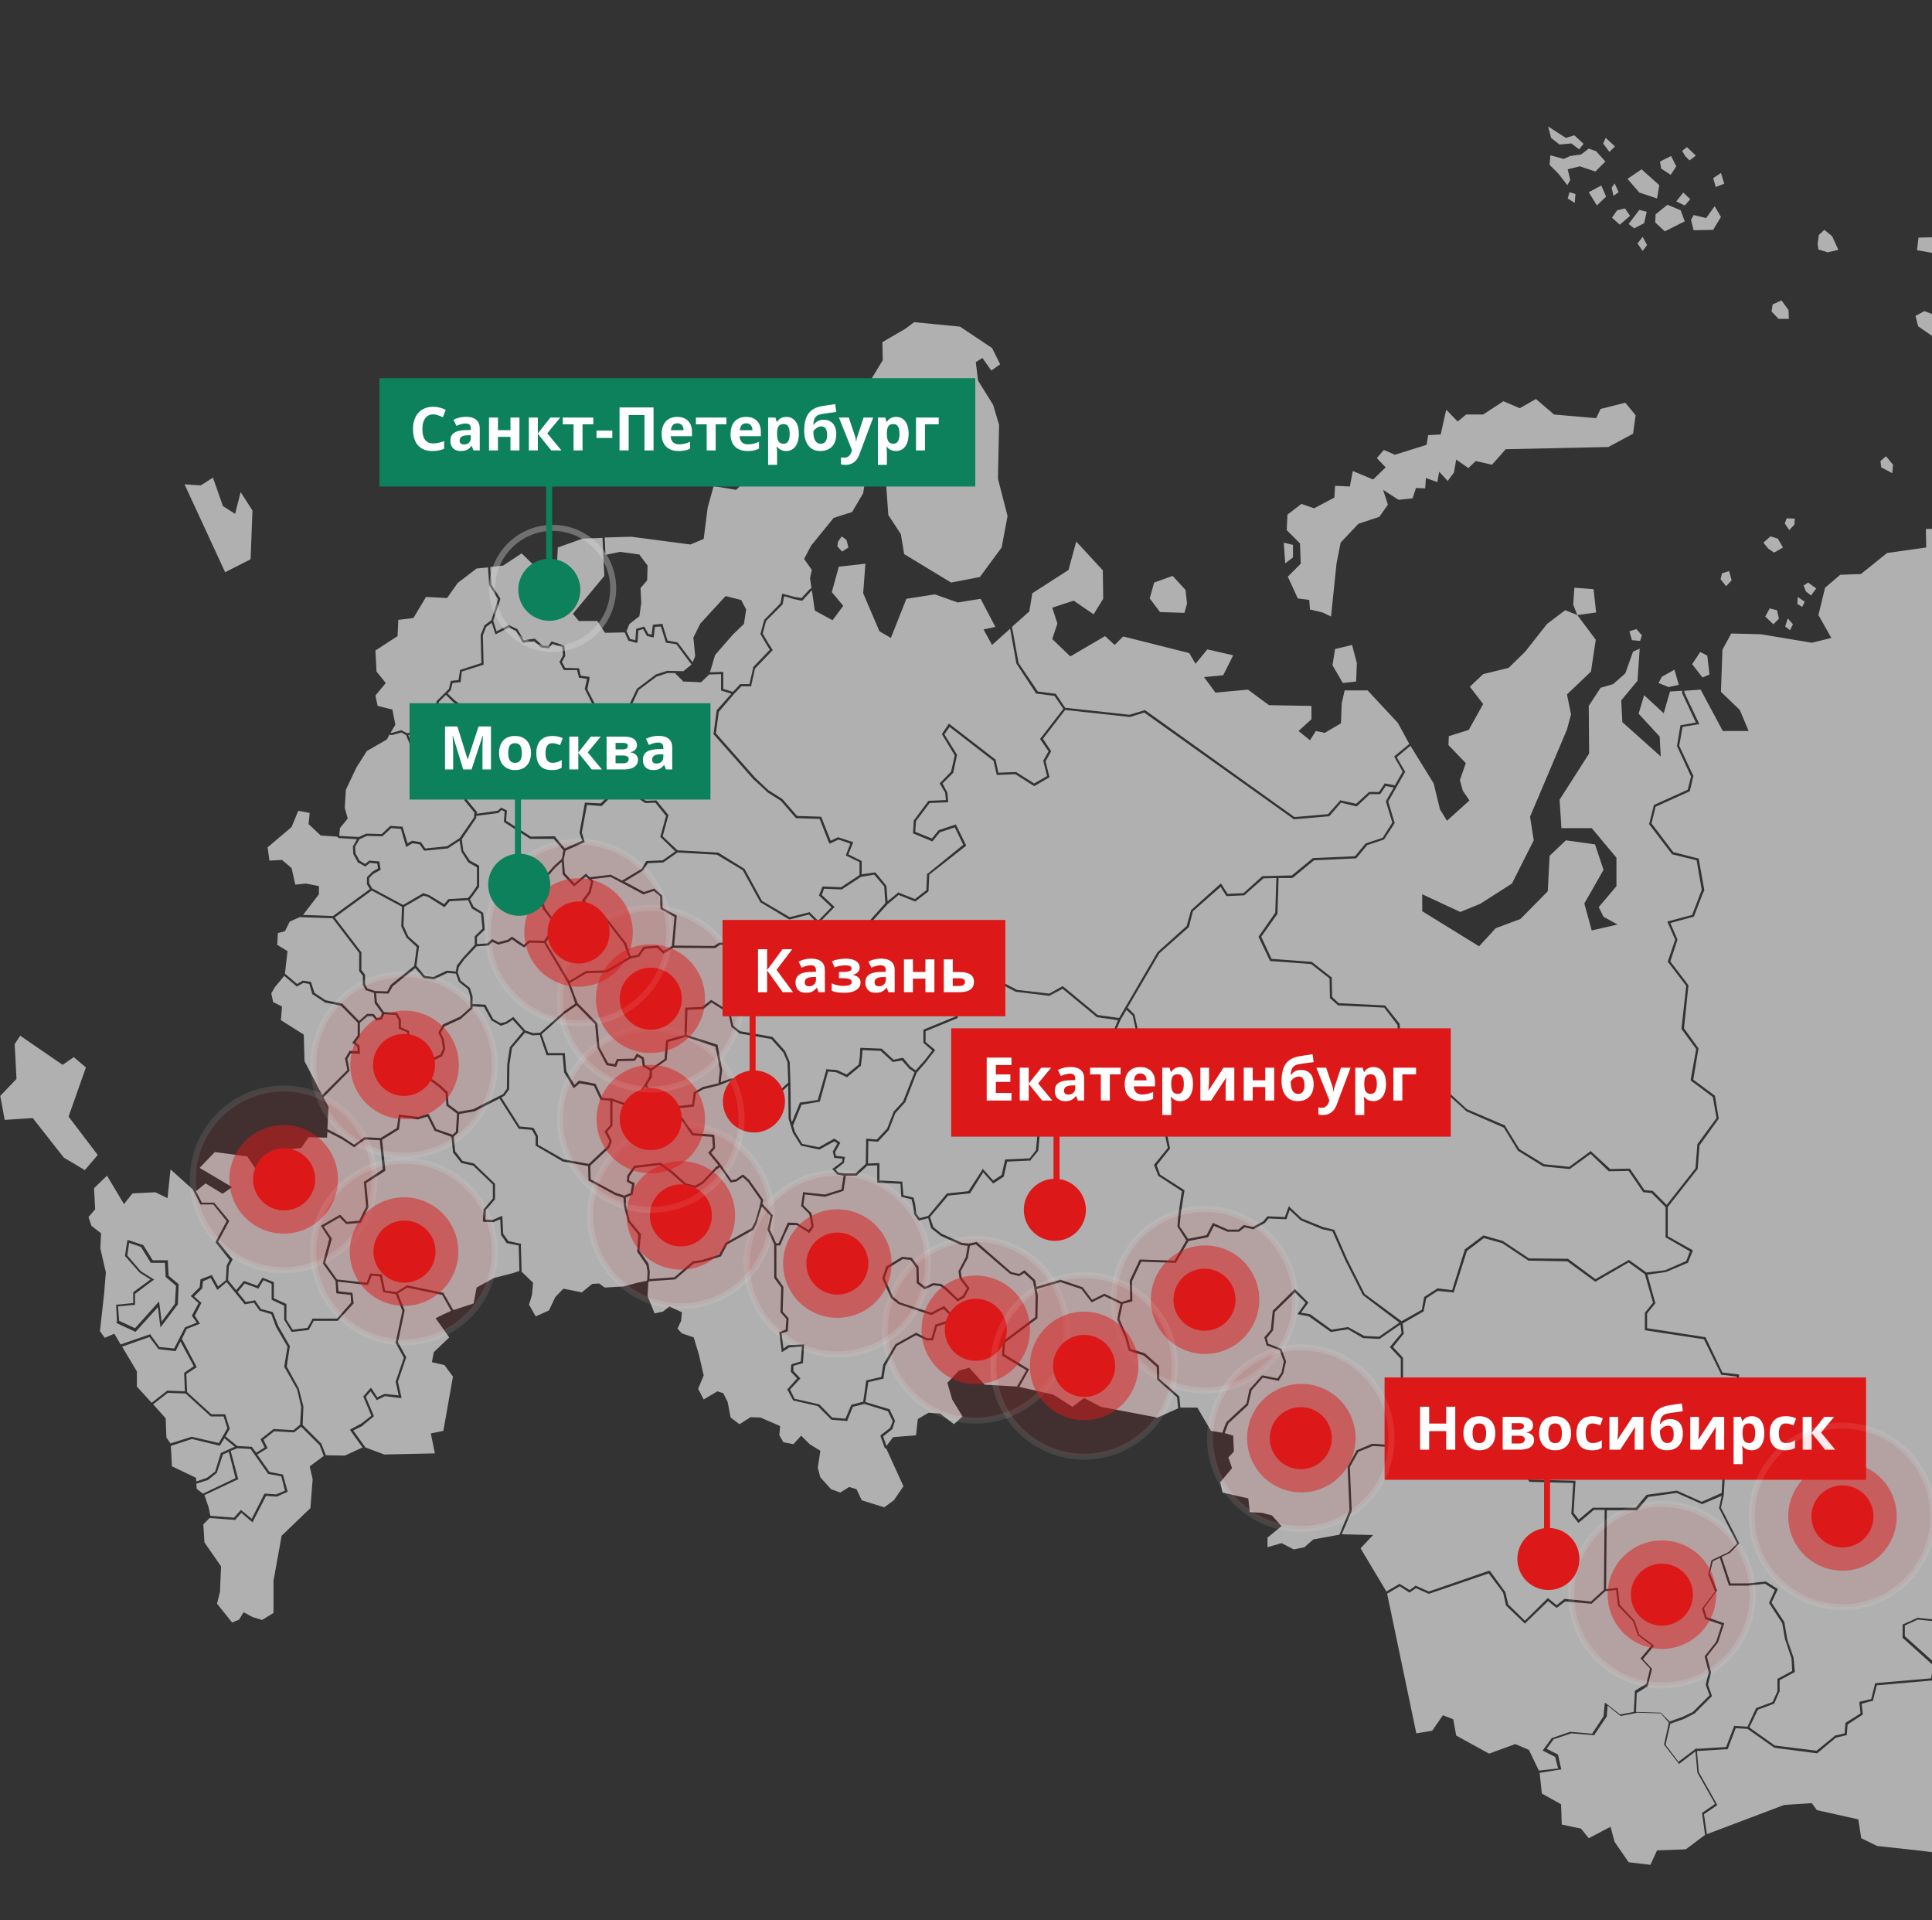 <svg width="321" height="319" fill="none" xmlns="http://www.w3.org/2000/svg"><rect width="100%" height="100%" fill="#333333" stroke="none"/><path opacity=".3" d="M91.825 107.8c5.554 0 10.057-4.503 10.057-10.057 0-5.555-4.503-10.057-10.057-10.057s-10.057 4.502-10.057 10.057c0 5.554 4.503 10.057 10.057 10.057z" stroke="#fff" stroke-miterlimit="10"/><g clip-path="url(#clip0)" fill="#D8D8D8" fill-opacity=".76"><path fill-rule="evenodd" clip-rule="evenodd" d="M53.724 182.293l.859 1.595-.184 3.681 2.576 1.35 1.84 1.227 1.719-1.227h.122l2.577.122 2.7-1.656.306-2.086v-.123h.184l3.068.368 1.595-.49h.123l.06.122 1.228 2.393 2.7.92.551-.491.184-3.006-1.717-1.288-.062-.061v-.123l-.122-1.902-1.105-1.043-1.656-1.227-.123-.061v-.123l.184-2.945-3.313-2.576-.061-.062v-.061l-.307-2.025-1.288-.552-.123-.061v-1.411l-.49-.859-1.902-.123-.369.798v.061h-.122l-.798.184h-.061l-.062-.122-.552-.614h-.797l-1.288 1.104v2.27l-.737.982.614.491.061.061v.061l.062 1.043.06.246h-.244l-1.35-.062-.552.921.368 1.901v.062l-.062.061-4.294 4.356z"/><path fill-rule="evenodd" clip-rule="evenodd" d="M47.221 162.108l-1.472 1.78-.675 1.104.306 1.472 1.473.736-.184 2.27 3.803 2.393.123 4.417 2.945 5.644 4.172-4.171-.368-1.841-.062-.061.062-.062.675-1.104v-.123h.122l1.289.062-.062-.736-.675-.553-.184-.061.123-.184.798-1.104V169.9l-2.761-2.822-2.7-.552h-.06v-.062l-1.964-1.288h-.062v-.061l-.49-1.657-.982-.184-.981.552-.123.062-.062-.062-2.024-1.718z"/><path fill-rule="evenodd" clip-rule="evenodd" d="M49.797 152.354l-1.656.736-.797 1.595-1.166.307-.123 1.963 1.718 1.043-.43 3.742 2.025 1.718.92-.552h.123l1.166.184.122.061v.061l.553 1.718 1.84 1.227 2.76.552v.062h.062l2.76 2.822 1.228-1.105v-.061h1.166l.06.061.492.614.552-.061.306-.737-1.227-1.656v-.123l-.122-1.595-1.288-.429h-.123v-.123l-.43-.797v-1.473l-.613-.797v-3.007l-4.417-5.766-5.46-.184zm6.197-13.374l-2.7-.184-2.024-1.902.184-1.84-1.902-.368-1.104 2.699-3.988 3.374.307 2.209 2.086-.123 1.595 1.35.613 2.76 1.78-.184 2.147.43v1.35l-2.638 3.435 4.97.184 6.134-4.478-.49-.798v-1.166l.06-.061.737-.736v-.061l1.043-.614-.123-.797-1.227-.123-.675.552-.061.061-.123-.061-1.104-.614h-.062v-.061l-.736-1.35v-.061l-.061-1.166v-.061l.061-.061.614-1.105-2.945-.184h-.061l-.062-.061-.245-.184z"/><path fill-rule="evenodd" clip-rule="evenodd" d="M64.706 122.047l-.43.797-3.313 1.902-1.718 2.7-1.779 3.742-.184 3.006.491 1.779-1.288 1.595-.123 1.227.061.062 3.19.184 1.228-.552h.122l2.454.061 1.35-1.288.061-.062h.123l1.84.123h.123v.123l.798 2.638.675-.368.06-.062h.062l1.35.246h.123v.061l.674.982 3.62-.369 2.086-1.349 2.393-3.436.061-.797-1.595-1.964-.061-.061v-.061l-.246-1.779-3.987-.737h-.062l-1.963-1.472h-.061v-.061l-2.577-4.786-.798-1.963-.797-.429-1.534.429h-.061l-.368-.061zm-9.08 30.368l4.356 5.706.06.061v2.945l.614.797v1.534l.369.736 1.288.43 2.024.061.614-1.104h.061v-.062l3.804-3.067.43-3.129-1.657-1.534h-.061v-.061l-.86-1.841v-.061l.123-3.19-5.03-2.699-6.135 4.478z"/><path fill-rule="evenodd" clip-rule="evenodd" d="M69 160.82l-3.742 3.006-.675 1.166v.061h-.123l-1.963-.061.123 1.472 1.165 1.657 2.086.123h.123v.061l.614 1.043v1.288l1.288.614h.061v.122l.307 2.025 3.313 2.515 1.595-.736.43-.981-.246-1.596-.49-.981v-.184l.674-1.166.061-.061.062-.062 2.822-1.288 1.656-1.472v-1.841l-.368-1.227-1.472-1.165-.062-.062-.49-1.349-1.411-.123-2.209 1.043h-.123l-1.534-.184h-.06l-.062-.062L69 160.82z"/><path fill-rule="evenodd" clip-rule="evenodd" d="M78.51 167.2v.368h-.062l-1.78 1.595v.062l-2.821 1.288-.614 1.043.43.92h.06v.062l.246 1.656v.123l-.49 1.104v.061h-.062l-1.656.798-.184 2.822 1.595 1.166 1.165 1.104.062.061v.062l.122 1.963 1.657 1.227 2.454-.43 4.97-2.515.613-.859.061-4.11.43-2.822.06-.062 2.148-2.576-1.718-1.902-1.043.675h-.061l-.859.306h-.061l-.062-.061-1.41-.798-.062-.061-1.227-2.208-1.902-.062zm-11.35-16.564l-.123 3.129.797 1.779 1.718 1.534.062.061v.123l-.43 3.19 1.411 1.657 1.411.184 2.209-1.043h.123l1.41.123.123-.798v-.123l1.043-1.349 1.963-2.148v-1.411l.062-.061 1.227-1.227-.246-2.454-1.472-.859-.061-.061-.614-1.35-3.067.184-.737.859-.122.123-.123-.062-2.638-1.656-.736-.184-3.19 1.84z"/><path fill-rule="evenodd" clip-rule="evenodd" d="M79.184 157.201l-2.025 2.147-.92 1.288-.184.921.491 1.349 1.472 1.166h.062v.061l.43 1.35v1.288l2.024.123h.122l.062.123 1.227 2.27 1.227.675.797-.184 1.166-.737.123-.122.122.122 1.902 2.148 1.288.429 1.166-.061 3.804-3.375v-.061l2.024-1.411-.43-1.288-.797-2.148-3.926-6.625-2.393-.062-.859.737-.06.061-.124-.061-.981-.614-.92-.675-.491.368v.062h-.062l-1.656.429h-.123l-.92-.429-.675.613h-.122l-1.841.123zm-1.411-8.038l.552-.674.92-1.35v-3.068l-1.41-.797h-.062v-.061l-1.104-1.718v-.062l-.307-1.779-1.963 1.289h-.062l-3.742.368h-.123l-.061-.062-.675-.981-1.227-.184-.797.491-.246.122-.061-.245-.798-2.761-1.595-.123-1.41 1.289v.061h-.123l-2.516-.061-1.227.552-.736 1.227.061 1.104.675 1.227.92.552.614-.491.061-.061h.062l1.472.123h.184v.184l.184 1.104v.123l-.123.061-1.104.614-.675.675v.858l.491.859 5.153 2.761 3.252-1.902.061-.061h.062l.859.307h.06l2.516 1.533.675-.797.062-.061h.122l3.129-.185z"/><path fill-rule="evenodd" clip-rule="evenodd" d="M76.73 139.409l.245 1.902 1.105 1.656 1.472.798.061.061v3.497l-.981 1.35-.552.736.613 1.227 1.473.92.06.062.062.061.246 2.638v.123l-.062.061-1.227 1.166v1.165l1.718-.122.675-.614.061-.061h.123l.982.491 1.595-.43.552-.429.123-.062.122.062 1.043.736.798.552.797-.736h.123l2.454.061.92-1.411.675-1.779-.613-.552-1.105-1.411-.061-.061-.859-2.761-.061-.062.061-.061.614-1.902v-.061l2.085-2.393 1.289-1.165.245-1.411-1.595-1.902H88.08l-4.295-2.761-.061-.061v-.062l.123-1.656-.553-.246-.43.43v.061h-.06l-3.681.491v.43h-.062l-2.331 3.435z"/><path fill-rule="evenodd" clip-rule="evenodd" d="M93.356 143.151l-1.043.921-2.025 2.331-.552 1.84.86 2.638 1.042 1.411.675.614.123.061-.062.123-.674 1.963-.982 1.473 3.865 6.441 2.638-1.595.061-.061h.062l3.374-.123 3.742-2.208-.797-2.209-3.62-4.663-1.84-.797-.062-.061-1.35-1.473-.122-.123.061-.122 1.043-1.35.43-1.718-.86-.859-1.84 1.534-.123.123-.122-.123-1.718-1.84-.061-.062v-.061l-.123-2.025z"/><path fill-rule="evenodd" clip-rule="evenodd" d="M98.264 146.035l.245.245.123.062-.062.123-.429 1.84v.061h-.061l-.92 1.289 1.226 1.349 1.841.798.061.061 3.681 4.724.062.062.736 2.208 1.227-.245.859-1.289.061-.061h.123l2.208-.184h.062l.061.061.859.798 1.411-.798.429-4.846-2.208-1.227h-.062l-.061-.123-.061-2.024-1.043-.921-1.657.552-.061.062-.061-.062-5.399-2.883-3.19.368z"/><path fill-rule="evenodd" clip-rule="evenodd" d="M103.785 146.465l3.191 1.718 1.656-.553.061-.061.123.123 1.166 1.043h.061v.122l.061 1.964 2.27 1.227.062.061v.123l-.43 4.846 6.626.062.859-.553h.061l2.209.062h.123l.061.123.613 1.656 1.718.798h.062v.061l1.533 1.472 2.393-2.454.061-.061h.123l5.89.123.122-3.743v-.061l.062-.061 1.165-1.289-1.288-1.288-3.129.797h-.184l-4.724-2.822h-.061v-.061l-2.884-5.276-4.294-2.577-6.565-.368-2.27 1.595-.061.062h-.061l-2.516.122-.797 1.166-.061.061-3.007 1.841zm-9.938-5.522l2.883-1.288-.43-1.288v-.123l.86-4.785.061-.184.123.061 2.454.123 3.129-3.006-.43-3.559h-3.006v.184l-.307-.245-3.313-2.945-2.024.123h-.062l-.06-.062-2.394-1.963h-.06v-.061l-.43-1.779-1.78-1.227-.613.491-.307 1.595-.061.184h-.184l-4.356-.368h-.061l-.062-.062-1.472-1.288-4.295-1.166h-.06l-2.27-1.656-1.228-1.227-1.165 1.166-.675 2.883-1.289 1.963-.061.123h-.061l-3.006.552.797 1.779 2.515 4.785 1.902 1.35 4.05.736h.183v.184l.246 1.841 1.656 2.024.062.062v.061l-.062.246 3.497-.491.49-.43.062-.122.123.061.736.368.123.061v.123l-.123 1.595 4.11 2.638 3.866-.061h.122l.062.123 1.595 1.901z"/><path fill-rule="evenodd" clip-rule="evenodd" d="M112.19 141.434l-2.392-2.332-.123-.061.061-.123.92-3.374-1.779-2.209-1.595.062h-.061l-4.111-2.638-3.067 3.067-.061.062h-.123l-2.331-.184-.86 4.601.43 1.411.061.184-.184.061-3.006 1.35-.306 1.472.184 2.27 1.595 1.718 1.779-1.534.184-.122.061.122.491.491 3.558-.429h.062v.061l1.779.92 3.251-1.963.737-1.227.061-.061h.123l2.576-.123 2.086-1.472zm-4.478 71.595l-.123 2.27 1.166 2.883 1.411-.307 1.042-.859 2.086.982-.122 1.411-.614 1.288.736.798 1.964.675.858 2.822.798 3.497-.92 2.208.92 1.78 2.27-1.35.982.307.736 1.472.491 2.577 1.472 1.104 1.84-1.166 1.657.062 3.251 1.411-.122 1.533.675 1.166 1.656.307 1.288-1.411 1.411 1.411 1.78 1.104-.43 2.822.43 1.595 1.779 1.963 1.533.553 1.473-.921 1.227.368.859 1.841 3.742 1.166 1.595-1.166 1.595-2.331-2.822-6.197-.245-.184h-.062v-.061l-.674-1.841v-.122l.061-.123 1.534-1.166.429-1.104-.797-1.656-3.927-1.227-1.902.491-.92 2.269-.061.123-.123-.061-2.393-.184h-.061l-.061-.062-2.209-2.208-3.988-.92h-.122v-.062l-.921-1.718-.061-.122.123-.062 1.534-1.717-.982-1.043-.061-.062v-.061l.061-1.043.061-.123.123-.061 1.411-.43.184-2.453-2.086.122-1.043.675-.245.123v-.307l-.368-2.883v-.184h.122l.921-.369.122-1.779-.92-1.043-.061-.061v-.061l.122-4.049-1.165-1.596v-5.582l-1.104-2.393v-.123l.49-2.208-1.472-1.595v.245h-.061l-.737 2.454v.061l-.552 1.105-.061.061-4.295 2.393-1.043 1.963-.061.061h-.061l-2.884.92h-.061l-1.472.246-3.007 2.577-.061.061h-.061l-4.295.307-.122.184zm-21.043-1.779l1.902 1.84-.184 2.025-.491 1.595L89 218.673l2.209-.982 1.042-2.208 1.35-1.411 3.068.613 1.718-1.411 1.165-.061.92.675 3.129-.184 2.27-.614 1.534-.307.123-.122.061-1.411-.184-1.105-1.534-2.208v-.123l.184-2.699-1.718-2.148v-.061l-.674-2.515-.062-1.411-1.472-.491-4.233-2.331h-.123v-.123l-.061-2.331-4.11-.737h-.062l-4.417-2.576-.123-.062v-1.533l-.614-1.105-2.147-.184h-.061l-.061-.122-3.13-4.908-4.171 2.147h-.061l-2.454.429-.184 3.006v.123h-.062l-.675.614.246 2.454 1.227 1.595 1.902.429h.06v.061l3.375 3.252.061.061v2.577l-.06.061-1.473 1.718-.062 1.595 1.166.062 1.411-.614.245-.061v.245l.123 2.7.86 1.227 1.962.429h.123v.184l.123 4.479z"/><path fill-rule="evenodd" clip-rule="evenodd" d="M103.969 198.918l.062 1.411.613 2.454 1.779 2.148.062.061v.123l-.246 2.638 1.534 2.208v.062l.184 1.227-.061 1.227 4.171-.307 2.945-2.577.062-.061h.061l1.534-.246 2.822-.859 1.043-1.963.061-.061h.061l4.233-2.393.553-1.043.736-2.392.245-1.166-2.147-3.067-.859-.798-.982.675h-.061v.061l-.859.123-.122.061-.062-.122-1.718-2.454-.552.368-2.147 2.27-.061.061-1.227.736-.123.062-.061-.062-1.595-.368h-.062v-.061l-2.454-2.147-1.656-1.227-1.534.184-2.577.306-.981 1.411-.062.675.798.368.123.062v.122l-.307 1.718v.062l-.123.061-1.043.429z"/><path fill-rule="evenodd" clip-rule="evenodd" d="M98.08 193.643l.061 2.27 4.111 2.208 1.472.491 1.043-.429.245-1.412-.797-.429-.062-.061v-.123l.062-.798v-.061l1.104-1.595.061-.061h.062l2.638-.307 1.595-.184h.123l1.717 1.288h.062l2.392 2.147 1.534.369 1.166-.675 2.147-2.27v-.062l.552-.368-1.595-1.963-.123-.123.123-.122.675-.798-.123-1.718-3.251-.245h-.062l-.061-.061-1.84-2.638-2.332-.062h-.122v-.122l-.859-2.086-2.577-3.068-.307.43-.429 2.27-.062.061-.552.859-.122.123-.123-.062-3.865-1.35v4.111l-.062.061-.797.921.736 1.472v.123l-.368.981v.062l-3.19 3.006z"/><path fill-rule="evenodd" clip-rule="evenodd" d="M89.675 171.925l-1.166.061h-.061l-1.227-.429-2.147 2.515-.43 2.761-.061 4.11v.062l-.062.061-.674.92v.061h-.062l-.49.246 3.067 4.846 2.147.185.123.061.061.061.675 1.227v1.473l4.294 2.454 4.172.736 3.129-2.945.307-.859-.798-1.472-.061-.123.123-.061.859-.982v-4.049l-1.473-.123h-.123l-.06-.122-1.044-2.209-2.392-.429-.798.674-.184.123-.123-.184-1.472-2.454v-.061l-.246-2.761h-2.637l-.062-.123-1.104-3.251z"/><path fill-rule="evenodd" clip-rule="evenodd" d="M95.81 167.017l-2.025 1.411-3.803 3.374 1.104 3.129h2.761v.122l.245 2.884 1.35 2.27.675-.614.061-.061h.123l2.576.491h.062l.061.122 1.043 2.209 1.35.123v-.062l.245.062 3.988 1.411.491-.736.429-2.27.061-.062.491-.613.798-1.411.061-.982-1.104-.613-.062-.062v-.061l-.184-1.166-.674-.368-.369.552-.061.123h-.061l-2.7.061-.306.798-.062.123h-.122l-1.411-.246h-.062l-.061-.122-1.411-2.7h-.061v-.061l-.369-3.927-3.067-3.128zm12.515 10.797v1.043l-.061.062v.061l-.798 1.288 2.638 3.129v.061l.368.921 1.964-.552v-.062l2.576-.307.246-1.963v-.122h.122l1.289-.737v-.061h.061l2.638-.613.246-2.209-.737-3.865-4.969-1.657-2.883.859-.246 2.945v.061l-.123.062-2.331 1.656z"/><path fill-rule="evenodd" clip-rule="evenodd" d="M94.706 163.274l.736 2.025.552 1.349 3.19 3.252.061.061v.062l.368 3.987 1.412 2.577 1.104.184.307-.736.061-.062.123-.061 2.699-.061.368-.675.123-.184.184.123.859.49.123.062v.122l.184 1.166.981.552 2.27-1.595.245-3.006.062-.123.123-.061 2.883-.798.123-4.355v-.184h.184l2.638-.123 1.411-1.104.061-.062.123.062 2.822 1.779 2.27-3.129.123-.184.122.122 2.638 1.902 1.841-.797.859-.982-1.595-2.024-3.252-3.313-1.779-.798h-.061l-.062-.061-.552-1.657-2.024-.061-.798.552h-.123l-6.81-.061-1.533.92-.123.061-.123-.122-.92-.859-2.086.184-.859 1.227v.061h-.122l-1.35.307-3.926 2.331h-.062l-3.374.123-2.7 1.595z"/><path fill-rule="evenodd" clip-rule="evenodd" d="M121.025 168.305l-2.823-1.78-1.349 1.105h-.123l-2.515.122-.123 4.172 5.031 1.595.122.062v.122l.737 3.988v.061l-.246 2.025 1.35-.491v-.061h.061l4.172-.552h.123l2.945.92.061.061.061.062.92 1.533 1.534-1.411-.122-3.374-.675-1.595-2.025-2.27-5.276-.92h-.061v-.062l-1.227-.981-.062-.062v-.061l-.49-2.208z"/><path fill-rule="evenodd" clip-rule="evenodd" d="M130.963 180.329l-1.472 1.35-.123.123-.122-.184-1.043-1.657-2.884-.92-4.11.552-1.534.614-.123.061-2.699.675-1.227.675-.307 2.024v.184h-.123l-2.699.307-1.902.552.307.798 2.331.061h.062l.061.123 1.84 2.576 3.313.246h.123l.061.184.123 1.963v.123l-.675.736 1.534 1.84.123.185 1.717 2.515.737-.123 1.043-.736.122-.061.123.061 1.043.92v.062l2.209 3.128v.184l-.123.491 1.718 1.902.061.061-.061.062-.491 2.208 1.043 2.332h.429l.675-1.473.798-1.84.061-.123h.123l1.411.061h.061v.062l1.841 1.104.49-.613-.368-2.025-1.288-1.288-.061-.062v-.061l.306-2.086v-.184l.184.061 3.436.369 2.761-.859.368-2.27-.982-.184h-.061l-.062-.062-.674-.736-.123-.123.184-.122 1.472-1.105.062-.49-1.289-.123h-.122v-.184l-.184-.798v-.122l.736-1.289-.491-.368-2.454 1.35h-.123l-2.883-.614h-.123v-.061l-1.227-1.963-.061-.062-.736-2.392v-.062l-.062-5.46z"/><path fill-rule="evenodd" clip-rule="evenodd" d="M131.761 187.017l.368 1.104 1.165 1.902 2.761.552 2.516-1.411h.122l.062.062.736.49.123.123-.062.123-.797 1.411.122.613 1.35.184h.184l-.061.185-.123.736v.122h-.061l-1.35 1.043.491.553 1.043.122h1.779l1.718-1.595.061-3.988v-.184h.184l1.595.123 1.718-1.84 1.043-2.7v-.061l1.595-1.718 1.902-4.847-.982-.674v-.062l-1.104-1.227-1.472.246h-.062l-.061-.062-1.963-1.779-3.006-.123-.062 1.043-.184 1.473v.061l-.061.061-2.147 1.78-.123.122-.062-.061-1.717-.798-1.35-.122-1.35 4.908-.061.122h-.123l-2.883.491-1.411 3.497z"/><path fill-rule="evenodd" clip-rule="evenodd" d="M144.092 193.642l-1.779 1.657h-1.779l-.368 2.454-.062.061-.122.062-2.884.92h-.061l-3.313-.368-.245 1.779 1.288 1.288h.061v.062l.368 2.208v.061l-.061.062-.552.797-.123.184-.123-.122-1.963-1.227h-1.227l-.797 1.656-.675 1.595-.062.123H129v5.215l1.104 1.595.062.061v.061l-.123 4.049.92 1.043.062.062v.122l-.123 1.902v.123l-.123.061-.92.307.307 2.515.797-.552h.123l2.331-.122h.184v.184l-.184 2.822v.122h-.123l-1.472.43v.859l1.043 1.104.123.123-.123.122-1.595 1.718.736 1.534 4.049.92h.062l2.147 2.209 2.208.184.921-2.209.061-.061.061-.061 1.902-.491.246-1.657.245-1.779v-.122h.123l2.392-.553.307-1.963v-.061l2.025-3.374.061-.062 3.313-1.84.061-.062.123.062 1.656.859h.798l.613-2.148v-.122h.123l1.656-.552.921-.737-1.289-1.288-.736.307-1.227.675h-.184l-5.276-1.779h-.061l-1.227-.982-.062-.061-1.411-3.191v-.122l.614-1.841.061-.123h.062l2.515-1.533h.123l1.349.122h.123l.061.062 1.105 1.472v.062l.061 2.454 1.043.797 1.288-.613h.062l1.227.122h.061l.061.062.798.552 1.902 1.84.859-.491.674-1.227-1.165-1.533-.062-.062v-.061l-.184-1.227v-.061h.062l1.165-2.27.307-1.841-.981-.122h-.062l-3.435-1.534h-.062v-.062l-1.472-1.165-.061-.062-.491-1.656-1.411.368-.123.061-.123-.122-.613-.859v-.061l-.062-.062-.184-1.472-.245-.982-1.534-.368h-.184v-.123l-.123-2.085-3.742-.185h-.123v-2.883l-1.656.061zm11.35-31.656l-2.454 1.104-.062.062-.061-.062-6.994-2.699-2.392 2.638-.123.123-.123-.062-1.104-.92-.061-.061v-4.295l-.614-1.35v-.122l.061-.062 5.583-6.257-.184-2.761-1.656-1.963-2.209.368-3.19 2.086h-.123l-2.822-.123-.368 1.043 1.963 1.841.184.184-.184.122-2.454 2.516-1.227 1.349-.122 3.865v.184h-.185l-6.012-.122-2.392 2.454 1.472 1.533h.061l1.657 2.209.061.123-.061.061-.92 1.104-.062.062-2.024.92h-.062l-.122-.061-2.577-1.841-2.209 3.006.491 2.209 1.166.92 5.276.92h.061l.062.062 2.085 2.331v.061l.737 1.718v.061l.122 3.436v.061l.062 5.829.184.613 1.288-3.129v-.122h.123l2.883-.43 1.411-4.969v-.184l.184.061 1.534.123h.061l1.595.736 2.025-1.656.184-1.411.061-1.166v-.184h.184l3.252.123h.123l1.963 1.84 1.472-.307h.062l.122.062 1.105 1.349.92.675 1.534-1.718 1.227-1.595-1.411-1.227-.062-.061v-2.147l.123-.062 5.215-2.147-.184-2.822-3.129-4.049zm115.705-55.645l1.35.123.307-.92-.921-1.043-1.165.368.429 1.472zm4.417 7.118l1.657.674 1.718-.368-.737-2.515-2.085 1.166-.553 1.043z"/><path fill-rule="evenodd" clip-rule="evenodd" d="M279.491 114.746l-2.025.123-1.043 3.62-3.251-3.006-.92 3.067 3.497 3.804.184 3.313-6.381-5.706-.184-3.619 2.7-3.252.368-5.337-1.105.49-1.288 3.62-2.025 1.779-2.085.614-1.964 3.006.062 7.914-4.908 7.669.307 4.724h5.03l4.111 4.907v4.724l-2.945 3.497.797 1.595 2.332 1.289-4.295.981-1.227-4.478 3.19-5.583-1.411-4.233-4.846-.675-2.7 2.577-.306 5.889-4.54 4.602-4.111 1.533-2.76 3.006-9.448-5.828v-2.822l6.319 2.945 3.313-1.35 5.276-3.374 3.619-7.178-.613-3.926 6.135-14.479.675-2.515-.675-3.313 3.988-3.804.797-5.276-3.067-4.11 3.128-.43-.429-3.865-3.19-.245-.184 2.822.675 1.718-2.025-.798-3.006 2.27-3.62 4.601-2.76 2.7-4.234 1.043-2.208 2.086 2.208 2.883-2.392 4.295-3.313 1.042-.061 1.473 2.883 3.006-.982 2.822.491 1.779 1.104 1.595-3.742 3.375-1.166-1.902-1.042-4.295-3.865-6.257-2.27 1.901 1.349 2.332.062.061-.062.123-2.76 4.846 1.042 3.497.062.062-.062.061-1.717 2.638v.061h-.062l-2.76.921-1.78 2.147-.061.061h-.123l-6.871.307-3.497 2.883h-.061l-.061.062h-2.27l-.184 5.828v.123l-2.7 3.803 1.718 3.681 6.626.491h.061l.061.061 3.129 2.454.123.062v.061l.061 3.19 1.105 1.043 7.607.368.123.062.061.061 2.331 2.945v.123l.246 4.846 1.288 1.657v.122l-.061 3.19h5.092l.061.062 4.54 4.172 6.319 2.699.061.061v.062l2.332 3.803 4.11 2.516 4.172.429 3.435-2.515.123-.123.123.123 3.129 2.883 3.19-.061h.061l.062.061 2.392 3.497 1.289.123h.061l.061.061 2.27 2.27 4.785-6.073.307-3.865v-.123l3.19-4.356-.613-3.497-3.62-2.699-.061-.062v-.122l.92-5.092-2.392-3.252-.062-.061v-.062l.798-7.116-3.006-3.927-.062-.061v-.061l1.227-3.62-1.227-2.822-.061-.184.184-.061 3.926-1.043 1.595-4.172-.858-4.908-4.05-.982h-.061v-.061l-3.742-4.908-.062-.061.062-.123.736-2.945v-.123h.061l5.583-2.515.552-2.208-2.331-5.031h-.061l.061-.061.552-3.313.061-.123h.123l2.393-.429-2.27-4.847v-.43zm-83.374 119.08h2.822l2.27 3.865 1.84.307.061-.062.614-1.656h.061v-.061l3.313-3.068.491-2.331v-.062h.061l1.964-2.208.061-.061h.123l2.454.49.674-.981.369-1.841-.675-1.84-2.086-.798h-.123v-.122l-.307-1.105-.061-.122.061-.062 1.043-1.227.307-3.067v-.062l.061-.061 3.497-3.436.123-.122.123.122 2.024 2.025.123.061-.123.184-1.104 1.534 1.411.246h.061l3.559 2.576 2.76-.429h.062l.061.061 2.577 1.411 2.454.123 3.374-2.331-6.012-4.54-.062-.062-2.883-5.705-2.147-4.847-1.718-.368-3.558-1.472-.062-.062-1.779-1.656-.491 1.411-.061.123h-.123l-2.822-.123-.675.797h-.061l-1.779.982h-.123l-1.35-.307-.858.675-.062.062h-1.902l-2.27-.982-.92 1.779-.061.123h-.123l-3.129.613-2.024 3.497-.062.123h-.122l-5.644-.184-1.534 3.251.061 3.191v.122l-.123.062-1.472.368-.552 2.515 1.288 3.006.552 1.963 2.393.737.061.061 2.209 1.963.061.061v.062l.062 2.086 3.19 2.822.061.061.062.061.184 1.841z"/><path fill-rule="evenodd" clip-rule="evenodd" d="M169.368 230.391l5.644 1.288 3.19 2.025 1.902-1.472 2.822 1.472 9.387 1.779 3.436-1.534v-.061l-.185-1.779-3.251-2.884h-.061v-.122l-.062-2.025-2.147-1.902-2.393-.736-.122-.061-.062-.123-.49-2.024-1.35-3.007v-.122l.552-2.516-2.699-1.288-1.964.982-.122.061-.123-.123-1.595-2.086-3.497-1.165-3.926 1.165.184 1.105v.061l-.062 3.558v.123l-.061.061-5.338 3.988-.122 1.902 3.988 2.454.184.061-.123.184-1.534 2.761z"/><path fill-rule="evenodd" clip-rule="evenodd" d="M147.282 240.207l1.105-1.472 3.803-.307.307-2.7 1.779-1.043 1.902.123 2.331 1.779 1.411-1.288-1.717-2.822-.798-2.761 1.902-2.024 1.718-.491 2.576 2.822 5.399.307v-.062l1.534-2.638-3.988-2.392-.123-.062.062-.122.122-2.148v-.061l.062-.061 5.337-3.988.062-3.497-.43-2.454-1.472-1.35-.736.43-.062.061h-.061l-1.411-.368h-.062l-5.705-4.908-.982.245-.306 1.902v.062l-1.227 2.269.184 1.105 1.227 1.595.061.061-.061.123-.737 1.411v.061h-.061l-1.043.614-.123.061-.061-.123-2.024-1.901-.737-.553-1.104-.122-1.411.613-.061.062-.123-.062-1.166-.92-.061-.061v-.123l-.061-2.393-.982-1.349-1.288-.123-2.393 1.472-.613 1.718 1.349 3.006 1.166.982 5.215 1.718 1.165-.614.859-.429.123-.062.123.123 1.472 1.595.184.123-.184.123-1.104.858v.062h-.062l-1.595.491-.613 2.147-.062.184h-1.165v-.061l-1.657-.798-3.19 1.779-1.902 3.313-.306 2.025v.122h-.123l-2.393.552-.245 1.657-.246 1.656 3.927 1.166.122.061v.062l.859 1.779v.123l-.429 1.227v.061l-.061.061-1.473 1.166.552 1.595z"/><path fill-rule="evenodd" clip-rule="evenodd" d="M187.16 167.753l-.982 1.656-.675 1.595v.062l-3.251 4.233-4.847 4.724v.061h-.061l-4.05 1.841-.061 1.84 1.288 2.454.062.123-.062.123-1.779 2.024-.245 2.7-.061.061-1.166 1.411v.123h-.123l-3.803.184-.553 2.392v.062l-.061.061-1.595 1.043-.184.061-.061-.122-1.534-1.718-2.147 3.435-.062.062h-.061l-3.558.368-3.007 3.558.553 1.657 1.349 1.104 3.436 1.534 1.104.122 1.166-.245.123-.061.061.061 5.705 4.969 1.289.307.797-.552.123-.062.123.123 1.595 1.473v.061l.061.061.184 1.043 3.927-1.165.061-.062.061.062 3.62 1.227.061.061 1.534 2.024 1.963-.981.062-.061.061.061 2.822 1.35 1.411-.43-.061-3.067v-.062l1.595-3.374.061-.123h.123l5.644.184 1.963-3.374-1.411-2.208-.061-.062v-.061l.184-2.086.552-3.742-3.865-2.516h-.061v-.061l-.675-1.718v-.123l.061-.061 2.209-2.699-.491-2.27-.736-4.049v-.062l.061-.061 1.841-2.638-.123-3.006-2.147-5.092-3.62-2.147-.061-.062v-.061l-.553-2.515-1.042-.982z"/><path fill-rule="evenodd" clip-rule="evenodd" d="M212.067 145.851l-2.147.061-3.129 2.761-.061.061h-.061l-2.822.123h-.062l-.061-.062-.92-1.472-4.602 4.049-.674 2.638-.062.061-4.846 4.295-5.276 9.018 1.165 1.166v.061l.552 2.454 3.62 2.148.061.061.062.061 2.147 5.154v.061l.123 3.129v.061l-.062.061-1.84 2.577.736 3.988.491 2.393v.061l-.062.061-2.147 2.7.552 1.533 3.927 2.516.122.061v.123l-.613 3.865-.184 2.024 1.411 2.086 3.067-.613.982-1.902.061-.123.184.062 2.332 1.042h1.717l.859-.736h.184l1.35.307 1.718-.92.675-.798.061-.061h.123l2.76.123.553-1.534.122-.307.184.245 1.964 1.841 3.497 1.411 1.717.429h.123l.061.062 2.148 4.908 2.883 5.705 6.135 4.54 3.374-1.902.368-2.024v-.123h.062l2.086-1.35.061-.061h.061l2.393.307 2.086-6.687v-.062l.061-.061 2.945-2.209.123-.061h.061l3.19.92.062.062 4.233 2.822 6.441.061h.062l.061.061 4.479 3.313 5.46-3.129.061-.061.123.061 2.822 2.025 3.129-.368 3.497-1.534.613-1.595-3.926-2.27-.123-.061v-5.031l-2.331-2.331-1.227-.123h-.123l-.061-.061-2.393-3.497-3.129.061h-.184l-3.006-2.883-3.374 2.454-.062.061h-.061l-4.294-.429h-.062l-4.171-2.577h-.062v-.061l-2.331-3.804-6.319-2.761v-.061L239 180.39h-5.337v-.184l.061-3.312-1.288-1.657v-.123l-.246-4.846-2.208-2.884-7.608-.368h-.061l-.061-.061-1.227-1.104-.062-.062v-.061l-.061-3.19-3.068-2.393-6.687-.491h-.122l-.062-.122-1.84-3.865v-.123l.061-.062 2.699-3.865.184-5.766zM81.7 103.458l-.92.675-.553 1.411.123 4.724v.123l-.123.061-3.497 1.104-.184 1.657-.061.122h-.123l-1.166.123-.306 1.166v.061l-.553.491 1.227 1.165 2.209 1.657 4.294 1.104h.062v.062l1.472 1.288 4.172.307.307-1.534v-.061h.061l.798-.675.122-.062.123.062 1.963 1.411.062.061v.061l.429 1.718 2.27 1.902 2.025-.123h.06l.062.062 3.129 2.76.123-1.411-.552-1.779-1.411-1.534-.062-.122.062-.123 1.35-2.086-.246-2.27-1.227-2.454-.062-.061v-.061l.369-1.657-1.166-.184h-.123l-.061-.123-.307-1.165h-2.086l-.122-.062-.062-.061-.613-1.166-.062-.061.062-.061.552-1.043-.123-1.35-1.656-.552-.491.675-.061.061h-.062l-1.165-.123h-.062l-.061-.061-1.104-.982-1.78.246h-.122l-.062-.123-1.043-1.84-1.227-.552-2.024 1.042-.184.062-.062-.184-.552-1.718z"/><path fill-rule="evenodd" clip-rule="evenodd" d="M103.294 130.452l4.05 2.577 1.595-.062h.122l.062.062 1.902 2.331.061.123-.061.061-.921 3.374 2.454 2.332 6.626.368h.123l4.356 2.699h.061v.061l2.883 5.277 4.602 2.699 3.19-.798.061-.061.123.123 1.35 1.349 2.208-2.27-1.963-1.84-.123-.123.062-.122.49-1.227.062-.123h.122l2.945.123 3.068-2.025v-2.147l-2.148-1.043-.122-.061.061-.185.675-1.779-1.963-.675-1.289.614-.184.061-.122-.184-1.534-3.926-3.865-.123h-.061l-.062-.061-2.454-2.822-2.331-1.473v-.061l-2.27-2.086-6.564-7.423-.062-.062.062-.122.49-3.681v-.123l2.454-2.761-1.595-.49-.122-.062v-2.699l-1.964.061-1.349 1.289h-.123l-2.761-.123h-.122v-.062l-1.35-1.349h-1.227l-1.841.613-2.944 2.209-1.902 4.049-.062.123h-.122l-3.252-.246-1.779.92-1.288 2.025 1.35 1.472h.06v.062l.553 1.84v.062l-.123 1.595h3.313v.184l.429 3.742zM81.086 94.256l-1.902.184-3.129 2.392-1.779 2.516-3.497-.184-2.086 3.497-2.515.307-.123 2.699-3.68 2.393.183 3.496 1.534 1.902-1.718 2.086.368 1.718 2.454.614.491 2.515-.797 1.35h.184l1.595-.43h.061l.061.061.86.43 3.067-.614 1.165-1.84.675-2.884.062-.061 1.963-1.963.307-1.227.061-.123h.123l1.104-.122.245-1.534v-.123l.123-.061 3.436-1.105-.123-4.601v-.061l.613-1.534v-.061l1.166-.859 1.104-3.497L81.27 97.2v-.062l-.184-2.883z"/><path fill-rule="evenodd" clip-rule="evenodd" d="M100.104 89.348l-3.313.122-4.11 1.473-.184 3.313.368 1.472-1.165 1.043-.92-2.331-1.596-.062-2.515-2.454L83.6 93.95l-2.147.245.184 2.884 1.472 2.331v.184l-1.165 3.497.552 1.779 1.963-.981.062-.062.122.062 1.289.613h.061v.061l1.043 1.78 1.78-.246h.06l.062.061 1.165 1.043.982.123.49-.675.062-.122.123.061 1.902.613.122.062v.122l.123 1.473v.123l-.552.981.552.982 2.147.061h.123l.061.123.246 1.104 1.288.184.184.061v.185l-.368 1.84 1.227 2.393v.061l.245 2.086 1.596-.859h.122l3.129.245 1.902-3.987v-.062h.061l3.006-2.27.062-.061 1.902-.613h.061l2.638.061 1.35-1.104-2.516-3.375-1.656-.245-.123-.061v-.123l-.797-2.515-.982.061-.184 1.595-.061.184-.184-.061-.798-.184h-.123v-.062l-.613-1.104-.798.245-.122 1.841-.062.184h-.184l-1.104-.307h-.123l-.061-.061-.614-1.35-3.128.062h-.123l-.061-.062-1.227-1.902h-3.129v-.061l-.86-1.043-.06-.061.06-.123 5.154-6.196-.307-6.32zm44.049-12.454l.859-5.154 1.166 1.718-.491 3.62 1.534 3.19.368 5.276 2.086 3.19.552 3.313 7.791 4.724 4.786-.92 3.619-4.908.982-5.215-1.595-6.196.184-8.957-.982-3.313-2.515-4.05-.368-3.067 1.104-.675 1.473 2.086 1.472-1.043-1.35-2.699-5.337-3.558-7.608-.736-1.472 1.104-3.804 2.208.062 3.007-2.577 4.233-5.092.061-1.718 2.147 3.743 4.97.061.06v.124l-.614 2.944 3.068 1.534h.061l.062.061.49.92z"/><path fill-rule="evenodd" clip-rule="evenodd" d="M134.828 97.691l-.245-1.656.307-1.35-1.289-1.84 1.166-2.209 3.742-4.601 3.068-.982 1.84-3.129.675-4.478-.736-1.227-3.19-1.595-.123-.062.061-.122.552-3.007-3.619-4.846-4.233 5.337-2.209-.061-2.822 1.902-1.963-.123-.798 2.025-.92 1.656-1.595 1.227.92 1.718-1.104 1.104-3.742-.613-.982 3.497-.675 5.276-2.208.92-9.816-1.288-4.418.122.123 2.884 2.393-.491h.061l3.129.43.123.06v.062l1.288 1.718v.123l-.061 2.208v.123l-1.105 1.288.123 2.454-.307 2.147v.062l-.061.061-1.595 1.227-.491 1.227.614 1.288.858.185.123-1.718v-.184h.123l1.043-.307.184-.061.061.122.614 1.105.552.122.184-1.472v-.123l.184-.061 1.288-.123h.184v.184l.798 2.577 1.595.307h.061l.062.061 2.454 3.251.429-1.042-.307-3.129.062-.062 1.104-2.208.061-.062 4.049-4.417.123-.061h.061l2.393.613h.123v.062l.736 1.411.061.061v.061l-.368 2.393v.061h-.061l-1.779 1.718-2.945 3.374-.859 2.884 2.025-.061h.184v2.822l1.595.49 1.165-1.227.062-.061h1.533l.614-2.699v-.123l2.761-2.883-.675-1.105-.859-1.472-.061-.061.061-.062.613-2.27.062-.061 2.638-2.699.245-1.411.062-.185.184.062 1.84.49 1.166.185 1.411-1.534h.061l.184-.123zm42.148 20.246l-3.681 4.785 1.288 1.963.061.123-.061.122-.859 1.534.614 2.515.061.123-.123.062-2.392 1.411h-.062l-.123-.062-3.006-1.902-2.944.123h-.123l-.061-.184-.491-2.147-7.301-5.644-.859 1.227L159 125.36v.123l-.613 2.822v.061l-.062.061-1.718 1.718.737 1.411h.061v.062l.123 1.472v.184h-.184l-2.884.123-2.27 3.006-.122 1.779 2.76 1.104 1.105-1.349.061-.062h.061l2.577-.859.184-.061.061.123 1.596 3.251.061.123-.123.123-6.012 4.723-.123 2.639v.122l-.061.062-2.086 1.595-.061.061-.123-.061-2.638-1.043-1.841 1.533-5.582 6.197.552 1.349v4.172l.92.736 2.331-2.638.062-.061.122.061 7.055 2.7 2.454-1.104 1.412-3.436v-.123h.184l4.662.43h.062l.061.061 3.435 3.926L169 164.44l5.338.613 2.085-1.166.123-.061.123.061 5.705 4.724 3.559.491 6.38-10.92.061-.061 4.786-4.295.736-2.638.061-.061 4.724-4.233.184-.123.123.184.981 1.534 2.638-.123 3.129-2.822h.123l4.785-.123 3.497-2.883h.123l6.871-.307 1.779-2.147h.062l2.76-.92 1.595-2.516-1.043-3.435v-.184l1.289-2.209-1.35-.245-.859 1.288-.061.061h-1.718l-2.086 1.963-.061.062h-.123l-2.515-.614-1.902 2.209-.061.061h-.123l-5.706.491h-.061l-.061-.061-24.786-17.669-2.331.736h-.123l-10.674-1.165zm-37.853-27.178l.797.859 1.043-.675-.306-1.227-.798-.613-.613.858-.123.798zm74.417 2.822l1.288-.981v-2.086l-1.534-.368.246 3.435z"/><path fill-rule="evenodd" clip-rule="evenodd" d="M234.153 123.581l-1.901-3.497-5.031-5.399h-3.804l-.491 2.147-.122 3.313-2.7 1.595-1.472-.307-.982 1.534-1.902-1.534 2.148-1.963v-2.208l-7.056-.123-3.496-2.577-5.399.491-1.902-2.577 3.19-.306 1.657-3.313-4.295-.982-1.963 2.393-1.043-1.779-10.982-2.761-1.411 1.411-1.595-1.473-5.767 3.375-3.006-2.884.859-2.576-.859-2.638 3.559-1.166 3.312 2.27 1.595-2.577-.061-4.724-4.417-4.785-1.288 4.724-6.013 3.865-.49 3.006-2.884 2.577 1.104 6.012 3.191 4.724 2.883.368h.061l.062.061 1.533 2.27 10.675 1.166 2.454-.736.062-.062.122.062 24.786 17.73 5.582-.491 1.964-2.209.061-.122.123.061 2.515.552 2.086-1.902.061-.061h1.657l.859-1.288.061-.123h.123l1.595.307 1.288-2.27-1.35-2.393-.061-.123.061-.061 2.454-2.024z"/><path fill-rule="evenodd" clip-rule="evenodd" d="M225.319 113.213l-2.209.246-1.717-2.945.429-2.7 2.822-.674.798 3.006-.123 3.067zM191.025 99.41l1.717 2.269 4.05.123.429-1.534-.245-2.27-2.148-2.331-3.067 1.104-.736 2.638zm30.122 3.005l.921-8.834.674-3.436 2.945-3.129 3.497-1.165 1.411-2.025-.797-2.454 2.576 1.657 2.332-.246.552-1.718 1.534.062.122-1.718 1.902.675.307-1.718 1.411 1.534 1.043-1.411.368-2.147 2.024 1.41 1.227-1.165 2.7.614 2.27-2.577 17.055-.368 4.11-2.209.43-3.067-1.718-2.086-4.11 1.043-.737 1.534-6.993-.614-3.007-2.577-2.699 1.534-2.699-1.166-3.375 2.209h-2.822l-1.411 1.166-1.902-1.964-.92 4.11-2.086.124-.245 1.595-5.276 1.656-1.841-.797-1.165 1.35 1.472 1.533-2.086 2.025-3.374-1.412-.491 2.577-2.454-.123-.122 1.964-3.375 1.779-2.086-.736-2.331 1.779-.123 2.576 2.209 2.209.123 3.374-2.148 2.148 1.657 3.62 1.902.245.122 1.595 2.086.49 1.411.675zm-53.313 2.025l-3.006 2.7-1.411-2.577 1.963-.43-2.454-4.662-3.803.613-3.804-1.35-4.724.737-2.577 6.503-1.901-1.104-2.7-6.32.368-4.907-4.417.49-1.165 4.234 1.901 2.269-1.779 2.393-2.945-1.595-.49-3.374-.062.061-1.472 1.595-.061.062h-.123l-1.227-.246-1.657-.49-.245 1.288v.061l-.061.061-2.7 2.7-.552 2.086.798 1.411.797 1.227.062.122-.123.123-2.822 2.945-.614 2.761v.184h-1.656l-1.227 1.288-2.515 2.945-.491 3.558 6.503 7.362 2.208 2.086 2.332 1.472 2.454 2.822 3.865.123h.122l.062.123 1.533 3.865 1.166-.552h.123l2.27.736.184.061-.062.184-.736 1.841 2.086 1.043.123.061v2.209l2.147-.307h.061l.123.061 1.718 2.086v.061l.061.062.184 2.515 1.718-1.411.061-.061.123.061 2.638 1.043 1.902-1.472.123-2.638v-.123h.122l5.89-4.785-1.411-2.884-2.454.798-1.166 1.411-.122.123-.123-.062-2.945-1.227-.123-.061v-.123l.123-1.963v-.061l.061-.062 2.332-3.129.061-.061h.061l2.823-.123-.123-1.227-.859-1.472-.061-.123.122-.061 1.779-1.841.614-2.699-2.086-3.436-.061-.061.061-.123.982-1.472.122-.184.184.123 7.546 5.828.062.061v.062l.429 2.085 2.822-.122h.123l3.006 1.902 2.147-1.227-.613-2.454v-.123l.859-1.534-1.35-1.963-.061-.123.122-.122 3.743-4.847-1.473-2.147-2.883-.368h-.123l-.061-.062-3.19-4.846v-.062h-.062l-1.043-5.828zm100-68.282l1.289 1.165 1.718-1.472-.859-1.227-1.289.307-.859 1.227zm2.761 1.042l.92.737 1.657-.86.429-1.901-1.227-.307-1.779 2.331zm4.417-.244l1.595 1.472 3.313-1.656-.675-1.841-2.208-.92-1.963 1.595-.062 1.35zm3.497-3.497l1.411.675.921-1.043-1.166-1.105-1.166 1.473zm6.135-3.866l.43 1.473 1.411-.552-.552-1.78-1.289.86zm-4.662-3.68l.736.736 1.043-.797-1.473-1.412-.797.614.491.859zm-4.172.919l.184 1.166 1.595 1.043.92-1.411-.859-1.718-1.84.92zm-3.068 1.289l2.945 2.638-.368 2.209-2.945-.982-1.963-2.27 2.331-1.595zm8.221 8.405l.43 1.718 3.251-.062 1.288-2.147-1.042-1.78-1.412 1.964-2.085-.49-.43.797zm-8.896 3.926l.859 1.227.737-.982-.737-1.35-.859 1.105zm-8.098-8.527l1.35 2.208 1.534-1.472-.798-1.84-2.086 1.104zm3.804-.737l.307 1.35.859-.613-.675-1.473-.491.736zm-1.411-7.362l1.043 1.412.92-.92-1.534-1.412-.429.92zm-9.141-2.821l.491 1.902 1.411 1.104 1.963-.184 1.288.982.737-.92-1.534-1.412-1.411.43-2.945-1.902zm.368 4.785l-.123 1.595 1.473 1.472 1.472 1.902.491-.859-.43-1.779 2.025-.49 2.577.858 1.656-1.656-1.534-1.718-1.227-.43-1.288.982-1.779.245-1.104.491-2.209-.613zm3.19 6.135l-.307 1.043 1.166.736.123-1.472-.982-.307zM30.657 80.452l6.748 14.601 4.233-2.147.307-8.098-1.963-3.068-.92 3.62-2.025-1.288-1.657-4.724-2.024 1.288-2.7-.184zm23.742 107.546l-.062.982-3.067-.062-1.227 1.779-1.595.184-1.902 3.436-3.19 1.166-2.27-3.375-5.399-.736-2.515 2.638 5.399 3.19-1.596 1.105-2.822-1.718-1.595 1.288.982 1.902h2.025l.06.062 2.394 2.883.06.123-.06.122-1.78 3.313 2.332 2.822.061.123-.061.123-.552 1.043-.123 2.27 1.35 1.656 1.226-1.472.123-.062.123.062 2.024.736.798-1.227.061-.123.123.062 1.718.674.061.062v2.638l2.025.92.061.061v2.577l1.043 1.656 2.454-.306.797-1.411v-.123h4.111l2.331-2.638-.061-1.288-2.209-.246-.184-.061v-.123l-.123-1.902-2.085-2.883-.062-.061.062-.062 1.043-3.988-1.289-2.024-.122-.123.184-.123 2.883-1.656.123-.061.122.061 1.043 1.104 2.025-.184 1.166-2.331-.369-3.988-.06-.122.122-.062 3.067-2.024-.49-4.847-2.454-.123-1.718 1.227-.123.062-.061-.062-1.964-1.288-2.392-1.227z"/><path fill-rule="evenodd" clip-rule="evenodd" d="M75.32 217.63l3.373-1.105.491-2.638 2.884-1.595 3.129-.797 1.104-.368-.123-4.234-1.902-.368h-.061l-.062-.061-.92-1.35v-.122l-.122-2.454-1.166.49h-.061l-1.473-.061-.184-.061v-.184l.123-1.841v-.061h.061l1.473-1.718v-2.331l-3.252-3.129-1.902-.43h-.061l-.061-.061-1.35-1.718v-.122l-.246-2.454-2.699-.982h-.123v-.061l-1.165-2.332-1.473.43-.061.061-2.945-.429-.245 1.963v.123l-.123.061-2.7 1.656.553 5.031v.061l-.123.123-3.067 1.963.368 3.927v.122l-1.227 2.516-.062.061h-.122l-2.209.184h-.061l-.062-.061-1.043-1.043-2.638 1.534 1.289 1.901.061.062v.061l-1.104 3.988 1.963 2.761 4.908.552.552-1.411v-.123h.184l1.657.123h.122l.062.184.49 2.515 1.902.246 1.657-1.043.061-.062h.061l5.951 1.227h.123v.123l1.595 2.761z"/><path fill-rule="evenodd" clip-rule="evenodd" d="M60.718 240.452l3.129 1.166 8.405-.184-.675-3.313 2.086-.43 1.595-9.018-1.411-1.902-2.086-.491.307-1.656 2.576-2.454-2.27-3.19 1.105-.552 1.472-.675-1.472-2.638-5.829-1.227-1.533.981 1.104 2.761v.123l-1.104 5.214 1.35 2.454.06.062-.06.061-1.35 3.988.552 2.454.061.245h-.307l-2.454-.306-1.288.613-.123.061-.061-.184-.92-1.288-.798.92 1.289 3.068.06.122-.122.123-1.718 1.411v.061l-1.595.798 2.025 2.822z"/><path fill-rule="evenodd" clip-rule="evenodd" d="M54.153 241.741l3.13.061 2.944-1.35-1.963-2.76-.123-.184.184-.123 1.718-.92 1.656-1.289-1.288-3.067-.061-.123.061-.061 1.043-1.227.184-.184.123.184.92 1.411 1.227-.552h.061l2.27.245-.49-2.209v-.122l1.35-3.927-1.35-2.454-.062-.061.061-.061 1.105-5.215-1.105-2.761-1.963-.306h-.122v-.123l-.553-2.516-1.35-.122-.551 1.411-.062.123h-.122l-4.908-.553.122 1.595 2.209.246h.123v.184l.184 1.534v.061l-.062.061-2.515 2.761-.061.061h-3.988l-.798 1.473-.061.061h-.062l-2.637.307h-.123l-.062-.123-1.104-1.779-.061-.061v-2.393l-1.963-.92-.123-.061v-2.639l-1.35-.613-.797 1.288-.062.123-.122-.061-2.148-.798-1.165 1.411 1.35 1.657 1.41-.246.123-.061.061.123.92 1.349 1.903.491.06.061.062.062.86 2.208 1.901 3.313.061.062-.061.061-.49 3.313 2.024 3.681v.061l.736 2.884v.061l-.123 3.006 3.13 3.129v.061l.735 1.841z"/><path fill-rule="evenodd" clip-rule="evenodd" d="M34.828 252.17l-1.043 1.043.184 3.006 2.761 3.988-.184 4.233-.49 1.963 2.515 3.129 1.165-.491.736-1.227 1.473.798 1.595.49 1.902-1.165v-5.338l1.35-7.484 4.785-4.601.368-4.786-.49-2.147 2.33-1.718-.674-1.779-3.068-3.067-1.104.858-.062.062h-.06l-3.252-.184-1.78 1.411.614 1.288.061.123-.123.061-1.595.982 2.025 2.883 2.147.43h.123v.122l.736 2.638v.123l-.123.061-1.656.737h-.123l-1.656-.123-2.147 4.172-.123.245-.184-.184-1.657-1.411-.981 1.104-.061.123-.123-.061-4.11-.307z"/><path fill-rule="evenodd" clip-rule="evenodd" d="M33.97 248.367l.674 1.963.307 1.472 3.926.307 1.043-1.166.123-.122.123.122 1.656 1.35 2.086-4.11.061-.062h.123l1.78.123 1.471-.614-.613-2.392-2.086-.368h-.123v-.062l-2.883-4.11-2.209-.123-1.104.43 1.227 4.601.061.123-.184.061-5.46 2.577z"/><path fill-rule="evenodd" clip-rule="evenodd" d="M32.62 246.465l.061.858 1.043.798 5.399-2.577-1.105-4.356-.981.43-.982 2.945v.061l-.061.061-1.35 1.105h-.061v.061l-1.963.614z"/><path fill-rule="evenodd" clip-rule="evenodd" d="M28.387 240.206l.183 3.375 3.988 1.901.062.614 1.779-.614 1.35-1.043.92-3.006.061-.061.061-.061 2.209-.982-1.718-1.411-.675 1.104-.061.123h-.123l-4.54-1.104-3.374 1.104-.122.061z"/><path fill-rule="evenodd" clip-rule="evenodd" d="M25.442 233.274l2.085 2.331.123 3.19.675.982 3.497-1.104h.061l4.479 1.043 1.41-2.454-.613-1.964h-2.147l-.061-.061-4.11-3.742-2.945-.123-2.454 1.902z"/><path fill-rule="evenodd" clip-rule="evenodd" d="M20.288 223.703l2.454 4.111v2.515l2.454 2.7 2.516-1.964.061-.061h.061l2.884.123-.123-3.006v-.062l.061-.061 1.534-1.043-2.208-4.11-.737 1.472-.061.123h-.123l-2.638-.307h-.061l-.061-.061-1.473-1.964-4.54 1.595z"/><path fill-rule="evenodd" clip-rule="evenodd" d="M15.626 197.385l.184 3.497-1.104 1.288.49 1.472 1.595 1.227-.122 2.516.92 3.987-.307 3.681-.675 6.074.798 1.104 1.595-.675 1.043 1.78 4.785-1.657.123-.061.061.123 1.473 2.024 2.454.245 1.779-3.496.061-.062h.061l1.841-.736-.736-1.043-.061-.123.06-.122 1.044-1.964-1.166-1.042-.123-.123.123-.123 1.35-1.35.123-1.165v-.123l.122-.061 1.595-.614.184-.061.062.123.981 1.779 1.289-1.043.122-2.27v-.123l.491-.981-2.27-2.823-.061-.122.061-.123 1.78-3.374-2.21-2.761h-2.146l-.06-.123-1.228-2.392-3.68-3.313-.492 4.785-2.024-.981-3.804.184-1.41 1.779-2.823-4.724-2.147 2.086zm3.804 22.024l-.123-2.331v-.368h.368l2.454-.246v-1.779l.061-.061.062-.061 2.76-2.025-1.779-1.104-2.331-2.638-.062-.062-.06-.061v-.123l.306-2.086.061-.245v-.245l.246.061.245.061 1.963.675h.123l.061.062.062.061 1.533 2.454h2.516v.368l.122 2.209 1.534 1.288.061.061.062.062v.184l-.123 3.067v.123l-.061.061-.061.062-2.21 2.944-.306.368-.245.369-.062-.43-.06-.429-.308-2.516-3.497 3.865-.122.123-.123.123-.123-.062-.122-.061-2.639-1.227-.122-.061-.123-.062v-.122l.062-.246z"/><path fill-rule="evenodd" clip-rule="evenodd" d="M37.65 212.968l-1.35 1.165-.183.123-.123-.184-.982-1.779-1.288.552-.123 1.166v.061h-.061l-1.288 1.288 1.104.982.123.061-.062.123-1.043 2.025.736 1.165.123.184-.184.062-2.024.797-.798 1.657 2.393 4.54.061.122-.123.123-1.595 1.043.123 3.006 4.049 3.681h2.27l.061.123.675 2.208.062.062-.062.061-.675 1.227 1.963 1.595 2.332.123h.061l.061.061.675.92 1.411-.859-.613-1.227-.062-.184.123-.061 1.963-1.534.062-.061h.061l3.252.184 1.104-.92.184-2.945-.675-2.883-2.086-3.681-.061-.062v-.061l.552-3.313-1.902-3.252-.797-2.147-1.84-.552h-.062l-.061-.061-.92-1.289-1.412.246h-.123l-.06-.062-2.946-3.619zm-18.037 4.049l.185 2.393 2.638 1.227 3.742-4.172.245-.246.062.369.368 2.944 2.208-2.944.184-3.007-1.595-1.349-.061-.062-.061-.061-.123-2.331h-2.331l-.062-.062-1.595-2.576-1.963-.675-.307 2.086 2.27 2.638 1.963 1.227.246.184-.246.123-2.944 2.208v1.841h-.184l-2.639.245zm263.988 87.668l12.822-4.847 4.602-.306.858 1.165 6.872 1.534.49 3.129 2.638 1.288 7.301.798 2.884.368 1.472 1.411 2.331-.798 2.086-1.779 1.534-3.742-2.515-3.006.306-4.601 1.595-.491.062-2.086 2.147-.123.552-2.208-1.35-2.638-.061-.123.123-.061 1.472-1.718-.429-1.534v-.061l.061-.062 1.043-1.104-.245-1.043-3.007.184h-.061l-.061-.061-7.546-5.215-.43 2.086v.123h-.184l-9.141.797-.613 2.454v.123h-.123l-1.779.491.184 1.656v.123l-.062.061-2.453 1.595-.123 1.595v.184h-.123l-1.718.43-3.006 2.515-.061.062h-.123l-7.055-.921v-.061h-.061l-4.356-3.068-1.963-.122-1.289 3.374-.061.123h-.123l-4.969.306.307 3.497 3.006 5.338.061.122-.123.123-2.086 1.411.491 3.313z"/><path fill-rule="evenodd" clip-rule="evenodd" d="M255.81 294.501l.368 3.436 3.19 1.779.123 3.374 3.19.675 1.288 1.595 3.62-1.902.675 2.516 2.331 3.374 3.62.429 1.104-2.392 4.785-.184 3.191-2.393-.491-3.558v-.123l.122-.061 2.025-1.411-2.945-5.215v-.123l-.307-3.374-2.576 1.963-.123.123-.123-.123-2.331-3.006-.061-.061v-.062l.797-3.619-1.349-1.534-3.988-.123v.061h-.123l-2.515.491h-.062l-.061-.061-2.086-1.657-.123 1.657v.123l-2.024 3.006-.061.122h-.123l-3.681-.306-2.945.981-1.166 1.595 1.841.921.061.061v.061l.491 2.209.061.184h-.184l-3.435.552zm21.595-8.527l2.209-.798 1.656-.798 2.761-2.76-.614-1.718v-.123l.491-1.963-.675-2.638v-.061l.062-.062 1.84-2.331.92-2.822-2.699-.92h-.061v-.062l-.491-1.656v-.061l.061-.062 2.086-2.761-1.104-2.76v-.123l.49-2.209v-.061l.062-.061 2.822-1.35 1.411-1.411-2.945-5.767-.061-.061v-.062l.429-2.024-3.19 1.35-.061.061-.062-.061-4.171-1.841-4.724.675-1.78 2.147-.061.061h-5.031l-.122 13.129 1.779-.245h.184v.184l.307 2.638 2.454 2.638v.061l.797 2.27 2.27 1.657.184.122-.122.185-1.718 2.085 1.411 1.534.061.062v.122l-.675 2.7v.061l-.061.061-1.779 1.105-.123 3.128 4.049.123h.062l.061.061 1.411 1.412z"/><path fill-rule="evenodd" clip-rule="evenodd" d="M230.472 264.746l4.847 23.19 2.638-.429 1.779-2.577 1.718.675.491 2.7 5.46 3.006 4.356-1.595 2.27.981 1.656 3.436 3.19-.368-.49-1.902-1.902-.982-.184-.061.122-.184 1.35-1.841v-.061h.061l3.007-1.043h.122l3.558.307 1.902-2.884.184-1.963.062-.307.245.184 2.27 1.78 2.27-.43.184-3.374v-.123l.061-.061 1.841-1.104.613-2.516-1.472-1.595-.123-.123.123-.122 1.718-2.025-2.147-1.595h-.062l-.061-.061-.798-2.331-2.515-2.639v-.122l-.307-2.454-1.779.184-2.209 2.024-.061.062h-.123l-4.294-.368-1.288.981-.123.062-.123-.062-1.288-1.043-3.742 3.62-.123.123-.123-.123-2.945-2.822-.061-.062-.491-2.147-2.392-3.19-9.878 3.374h-.122l-2.086-.92-.982.675-.061.061-.123-.061-1.534-.982-2.086 1.227z"/><path fill-rule="evenodd" clip-rule="evenodd" d="M222.927 254.869l5.214.123-2.086 2.209 4.295 7.178 2.086-1.227.122-.062.062.062 1.595.981.92-.675.061-.061.123.061 2.086.921 9.939-3.436h.122l.123.061 2.454 3.375h.061v.061l.491 2.086 2.761 2.699 3.681-3.619.123-.123.122.061 1.35 1.105 1.227-.982.061-.061h.123l4.295.429 2.147-1.963.122-13.252h-1.779l-2.392 2.025-.184.123-.123-.123-1.043-1.35v-.184l.307-4.969-7.239-.184-.062-.062-.061-.061-1.289-2.393-3.742.123h-.184v-.184l-.736-2.638-2.331-3.067-12.638-6.013v4.172l-.062.061-2.392 1.411.674 2.638.123.307-.307-.061-3.067-.184-2.393.981-1.411 2.516.307 7.239v.061l-1.656 3.865z"/><path fill-rule="evenodd" clip-rule="evenodd" d="M203.479 238.06l1.411.429.122 2.638-.92.982.614 1.779-1.964 2.331.369 1.718 4.294.982.245 2.27 2.086.122 1.595.43 1.595 1.779-2.331 1.902v1.595l2.331-.675 2.025 1.043 1.779-.368 1.473-1.289 4.355-.797 1.657-4.049-.307-7.239v-.062h.061l1.411-2.638.062-.061h.061l2.454-1.043h.123l2.883.184-.675-2.577-.061-.122.123-.062 2.392-1.411v-10.123l-1.717-1.84-.123-.123.123-.122 1.84-2.209-.184-1.411-3.374 2.331-.062.062h-.061l-2.577-.123h-.122l-2.516-1.472-2.76.429h-.123l-3.62-2.577-1.595-.306-.306-.062.184-.245 1.165-1.657-1.779-1.717-3.313 3.251-.307 3.068v.061h-.061l-.982 1.227.246.92 2.086.798.122.061v.061l.737 1.964v.122l-.43 1.841v.061l-.736 1.166-.061.122-.123-.061-2.515-.491-1.841 2.086-.552 2.331v.123l-3.313 3.068-.613 1.595z"/><path fill-rule="evenodd" clip-rule="evenodd" d="M273.295 211.679l-2.7-1.963-5.399 3.129-.122.061-.123-.061-4.54-3.313-6.442-.123h-.061l-.061-.061-4.233-2.822-3.068-.859-2.822 2.147-2.147 6.749-.062.184-.122-.062-2.516-.245-1.901 1.227-.43 2.086v.061l-.061.062-3.436 1.963.184 1.656v.062l-.061.061-1.718 2.147 1.657 1.779v5.89l12.822 6.135h.061v.061l2.393 3.129.061.061.675 2.516 3.681-.062h.122l.062.062 1.288 2.454 7.301.184h.184v.184l-.307 5.153.859 1.105 2.331-1.964h7.117l1.779-2.086.061-.061h.062l4.846-.675h.123l4.11 1.841 3.313-1.473.184-3.374v-.123l.062-.061 3.497-2.638.429-1.595-3.006-.982h-.123l-2.147-2.208-.061-.062v-.061l-.307-2.822-.061-.123.122-.061 3.804-3.313.123-1.902-2.516-.307h-.122v-.122l-2.823-5.767-9.631-1.473-.184-.061v-2.883l.061-.062 1.288-1.595-1.349-4.724zm12.454 47.117l-1.166.552-.491 2.025 1.166 2.76.061.123-.123.061-2.085 2.822.429 1.473 2.761.981.184.062-.062.184-.981 3.006v.061h-.061l-1.78 2.27.675 2.577v.123l-.491 1.963.614 1.779.061.123-.061.061-2.884 2.884h-.061l-1.656.858-2.27.798-.798 3.497 2.147 2.822 2.761-2.086.246-.184v.123l4.908-.307 1.288-3.374.061-.184.123.061 2.086.123 1.411-3.068.061-.061h.062l2.638-.982.797-1.779v-2.086h.062l2.392-1.288-.123-2.086-.981-2.945-.061-.061-.491-2.822-2.148-3.313-.061-.061.061-.123.921-2.025-1.657-1.043-2.76.307h-3.191l-.061-.123-1.472-4.478zm-4.602-148.467l1.718 2.209 1.166-.491-.368-3.129-1.166-.613-1.35 2.024zm4.724-14.11l.92 1.165.921-.981-.43-1.534-1.166.368-.245.982zm32.638-54.663l3.743.675-.859-2.822-2.638.062-.246 2.085zm1.227 10.124l3.927 1.472-.552 1.902-1.78.981-2.638-1.84-.429-1.718 1.472-.797zm-7.178 25.95l1.841.982.122-1.41-1.165-1.412-.92.798.122 1.043zm-19.264 24.785l1.35 1.288.92-.92-.306-1.411-1.227-.307-.737 1.35zm3.313 1.656l.798.614.491-.982-.859-.981-.43 1.349zm2.025-3.741l.798.491.429-.86-1.166-.797-.061 1.166zm1.411-2.086l.859.675.859-1.166-1.35-.981-.736.49.368.982zm-6.258-7.117l.982.675 1.472-.859-.859-1.472-1.227-.368-1.165 1.043.797.981zm3.068-5.03l-.307.859.736 1.104.859-.92.062-.982-1.35-.061zm-2.332-35.522l-.184 1.166 1.166 1.227h1.718l-.062-1.473-1.165-1.595-1.473.675zm7.608-9.141l1.534.491 1.779-.43-1.043-2.27-1.289-1.042-.92.858-.184 1.473.123.92zm64.662 146.809l-1.227 1.35-.061.061h-.061l-2.884.614-2.576 1.165.122 2.884.736 1.963v.061l-.061.062-1.472 3.251 1.472 2.331v.123l.307 3.497v.123l-2.27 4.417v.061h-.061l-3.804 2.332 1.411 2.454.061.122-.061.123-1.595 2.209.859 2.883 3.251 1.043.123.061v.123l.429 2.147v.123l-.061.061-2.393 2.516-.122 1.779 1.533.429h.123l.062.123.736 2.27.061.123-.061.061-1.779 1.779-.737 2.699-.061.246-.184-.123-3.374-1.963h-.062v-.061l-1.595-3.497-3.067 1.411-.43 2.944v.062l-.061.061-6.81 7.178.307 3.436v.122l-.123.062-1.84.736-.184.061-.062-.184-2.638-5.644-1.779 2.331-.061.062h-.062l-7.055.306-2.76 5.154 3.128 4.908.062.061v.061l-.614 2.761v.123h-.122l-3.129.429-1.779 3.375-.614 9.079v.184h-.184l-3.006-.306-2.147.981v1.779l5.153 4.602 7.73 5.398 3.129-.184h.184l.061.184.123.491 1.963.062 3.497-2.516.123-.123.123.123 2.208 3.068 6.749 5.337h3.374l.061.061 2.577 3.252.061.061v.062l.307 2.515 3.558.675h.123v.123l.491 1.84 3.067-1.043.614-2.147h-3.436l-.061-.123-.736-1.534-.062-.122.123-.062 1.534-.92h.122l2.086-.307 4.233-2.944 1.534-2.332 3.129-2.822.675-2.086 1.84-3.19 2.209-3.435 1.902-5.277 1.472-4.233-1.534-3.558v-.123l.368-3.803v-.062l.062-.061 1.963-2.331-2.331-1.963-.062-.062v-.061l-.368-2.209-.061-.184h.184l4.049-.491.491-2.331.061-.184.184.061 2.147.737 3.804-1.289 1.043-2.392.061-.184.185.122 1.901 1.043h2.025l.061.062 1.35 1.84 8.037-2.147.859-3.436.061-.184h.184l1.595.246 2.025-2.27.306-.307.062.429.245 2.454 4.908.737 2.884-2.025.122-3.742-3.067-2.148-.062-.061v-.061l-.245-4.724v-.123l.061-.061 1.718-1.289.062-.061h.061l4.172-.123-3.927-8.895-2.086-1.473-3.681 1.657-.184.061-.061-.184-1.35-4.049-5.889-2.331-2.945.49-4.601 9.939-3.129 3.62-.123.122-.122-.122-2.209-2.209-1.411 2.515-.061.062h-.123l-4.233.184-2.884 2.208-.122.123-.123-.123-2.761-2.944-.061-.062v-.061l.491-7.607 2.515-5.829-3.252-.981h-.061l-.061-.062-1.534-3.435v-.123l1.166-4.846-2.638-1.473-.123-.061v-.123l.184-4.785-1.963-3.742-1.534 1.104-.061.061h-.062l-2.27-.184h-.184v-2.822l.062-.061 1.717-1.105-1.411-2.147zm-18.098 92.147l-.368-1.84v-.184l.184-.062 1.779-.552-.797-2.699-.062-.184.184-.061 2.148-.798.184-.061.061.122 1.657 3.313 4.171-2.454.123-.061.123.123 1.411 2.024 1.227 1.104 1.595-.613h2.454l.061.061 1.104 1.718.062.123-.062.122-4.294 5.461-.123.122-.122-.122-2.638-1.841-3.191.307h-.061l-.061-.062-1.902-1.165-2.27-1.657-2.331-.184h-.246z"/><path d="M363.417 188.06l-.123.123-.061-.123-2.086-1.595h-5.03v-.246l.306-2.76.062-.062 2.883-3.497.859-2.269-1.902-1.289-.061-.061v-2.577l-1.595-1.779-.062-.061v-.123l.737-3.558-1.902-1.411-.123-.123.123-.184 2.822-3.129-1.043-13.251-3.313-5.093 1.656-.858 3.988-3.313h.123l2.392.245.859-4.11v-.062l1.166-1.779.307-2.331v-.061l.061-.062 4.908-3.865-2.086-2.577h-.061v-4.049l-4.295-6.073v-.062l-.613-3.067-1.288-1.779h-.062v-.123l.123-1.718-2.638 1.289-2.945 2.331-4.11 1.166-1.595 2.822.061-3.988 8.343-8.589 4.602-8.344 2.086-7.361-6.442-7.301-5.951-.246-2.147 3.007-2.393.43 1.841-5.093-4.908-.614 1.595-2.33-3.006-2.455-2.7.982-4.294 6.38.981 3.804-4.601.307.123 1.227 1.656 2.454-3.251-.675-1.718 1.595-3.804-.675-.491-1.718-5.398.123.061 3.067-6.503.92-4.356 3.498-3.436.122-2.515 2.147-1.104 4.54 2.147 3.804-3.251.798-8.467-1.411-4.908-.123-1.472 2.699-.245 6.994 3.128 3.006 1.473 3.497h-4.295l-3.681-6.871-2.699.184v.307l2.393 5.031.061.245h-.245l-2.516.429-.552 3.129 2.331 4.97.062.061-.062.061-.552 2.393-.061.061-.062.062-5.582 2.515-.675 2.761 3.619 4.785 4.111 1.043h.123v.123l.92 5.153-.307.675-1.411 3.681-.061.061h-.062l-3.803 1.043 1.165 2.699v.123l-1.165 3.558 2.944 3.865.062.062v.061l-.736 7.117 2.392 3.313v.122l-.859 5.092 3.559 2.638.061.062v.061l.613 3.681v.061l-.061.062-3.129 4.356-.306 3.926v.061h-.062l-4.908 6.258v4.847l4.049 2.269.123.062-.061.184-.737 1.84v.062h-.061l-3.62 1.533h-.061l-3.006.43 1.288 4.662.062.062-.062.061-1.349 1.657v2.454l9.57 1.472h.123l.061.123 2.761 5.767 2.638.306.123.062v.184l-.123 2.147-.061.061-.062.062-3.742 3.313.307 2.699 2.086 2.086 3.128.981.184.062-.061.184-.491 1.84v.062h-.061l-3.436 2.638-.184 3.435v.123l-.49 2.209 3.006 5.828.061.122-.123.062-1.472 1.534h-.061l-1.289.613 1.473 4.417h2.883l2.883-.307h.123l1.841 1.166.122.123-.061.123-.982 2.085 2.148 3.252v.123l.49 2.822 1.043 3.006v.061l.184 2.147v.123l-.122.062-2.393 1.288v1.963h-.061l-.798 1.841-.061.061-.061.061-2.639.982-1.411 2.945 4.234 3.006 6.932.859 3.006-2.454v-.062h.062l1.595-.368.122-1.595v-.123l.062-.061 2.454-1.534-.184-1.717v-.185l.122-.061 1.841-.429.613-2.454v-.123l.123-.061 9.203-.798.429-2.086-5.092-4.601-.061-.061V269.9l.061-.061 2.331-1.043v-.061h.062l2.883.307.552-8.958.062-.061 1.84-3.497v-.123h.123l3.067-.429.552-2.515-3.129-4.97-.061-.122.061-.062 2.884-5.337.061-.123h.062l7.055-.307 1.963-2.515.184-.245.123.306 2.638 5.767 1.595-.613-.307-3.374v-.123l.061-.061 6.81-7.424.43-2.945v-.061l3.619-1.718.062.184 1.656 3.62 3.129 1.84.675-2.515v-.061l.061-.062 1.718-1.717-.675-2.086-1.595-.43-.123-.061v-.123l.123-1.963v-.061l.061-.062 2.393-2.515-.429-1.963-3.252-1.043h-.061l-.062-.123-.92-3.006v-.123l.061-.061 1.596-2.209-1.473-2.454-.061-.184.122-.061 3.927-2.393 2.208-4.355-.306-3.375-1.473-2.392-.061-.123.061-.061 1.473-3.313-.736-1.902v-.061l-.123-3.007-.062-.122.123-.062 2.761-1.227h.061l2.822-.613 1.227-1.35-1.043-1.288-2.147 1.411zm-181.104-19.08h-.061l-.062-.061-5.644-4.663-2.086 1.104-.061.062h-.061l-5.583-.675-3.743-1.963-.061-.062-3.436-3.865-4.478-.429-1.288 3.251 3.128 4.172.062.061v.062l.184 3.006v.123l-.123.061-5.215 2.147v1.779l1.473 1.227.122.123-1.656 2.147-1.411 1.595-1.902 4.908v.062h-.061l-1.595 1.779-1.043 2.699v.062l-1.779 1.901-.062.062h-.122l-1.473-.123-.061 3.742 1.718-.061h.184v2.883l3.681.184h.122v.185l.184 2.085 1.596.368.061.062.061.061.246 1.043v.061l.184 1.473.552.736 1.411-.368 3.067-3.681.062-.061h.061l3.497-.368 2.27-3.497.123-.246.122.184 1.595 1.779 1.411-.92.553-2.454.061-.123h.123l3.926-.184 1.043-1.349.245-2.7.062-.061 1.717-2.025-1.288-2.392v-.123l.061-1.963v-.123l.123-.061 4.172-1.841 4.785-4.724 3.19-4.233.553-1.349-3.436-.491zM14.092 194.378l2.147-2.515-4.846-6.381 2.883-8.159-2.024-1.718-1.84 1.288-7.056-4.846-.92 1.411.306 5.767-2.699 2.822.736 3.988 4.663-.307 5.153 6.564 3.497 2.086z"/></g><g opacity=".3"><path opacity=".3" d="M47.133 211c8.334 0 15.09-6.756 15.09-15.09s-6.756-15.09-15.09-15.09-15.09 6.756-15.09 15.09S38.799 211 47.133 211z" fill="#DC1818"/><path opacity=".3" d="M47.133 211c8.334 0 15.09-6.756 15.09-15.09s-6.756-15.09-15.09-15.09-15.09 6.756-15.09 15.09S38.799 211 47.133 211z" stroke="#fff" stroke-miterlimit="10"/></g><path opacity=".5" d="M47.133 204.926a9.017 9.017 0 100-18.034 9.017 9.017 0 100 18.034z" fill="#DC1818"/><path d="M47.133 201.061a5.153 5.153 0 100-10.305 5.153 5.153 0 000 10.305z" fill="#DC1818"/><g opacity=".3"><path opacity=".3" d="M67.133 223c8.334 0 15.09-6.756 15.09-15.09s-6.756-15.09-15.09-15.09-15.09 6.756-15.09 15.09S58.799 223 67.133 223z" fill="#DC1818"/><path opacity=".3" d="M67.133 223c8.334 0 15.09-6.756 15.09-15.09s-6.756-15.09-15.09-15.09-15.09 6.756-15.09 15.09S58.799 223 67.133 223z" stroke="#fff" stroke-miterlimit="10"/></g><path opacity=".5" d="M67.133 216.928a9.017 9.017 0 100-18.034 9.017 9.017 0 100 18.034z" fill="#DC1818"/><path d="M67.133 213.063a5.153 5.153 0 100-10.305 5.153 5.153 0 000 10.305z" fill="#DC1818"/><path d="M91.195 103.125a5.153 5.153 0 100-10.305 5.153 5.153 0 000 10.305z" fill="#0D805C"/><path stroke="#0D805C" d="M91.243 77.34v15.518"/><path fill="#0D805C" d="M63.043 62.82h99v18h-99z"/><path d="M71.974 68.839c-.57 0-1.011.215-1.324.644-.312.427-.468 1.022-.468 1.787 0 1.592.597 2.388 1.792 2.388.5 0 1.108-.125 1.82-.376v1.27c-.585.244-1.24.366-1.962.366-1.038 0-1.833-.314-2.383-.942-.55-.632-.825-1.537-.825-2.715 0-.742.135-1.392.405-1.948.27-.56.658-.989 1.162-1.285.508-.3 1.102-.449 1.783-.449.693 0 1.39.168 2.09.503l-.489 1.23a8.067 8.067 0 00-.806-.331 2.404 2.404 0 00-.795-.142zm6.694 5.981l-.288-.742h-.04c-.25.316-.509.536-.776.66-.263.12-.608.18-1.035.18-.524 0-.937-.15-1.24-.45-.3-.299-.45-.725-.45-1.279 0-.579.203-1.005.606-1.279.407-.276 1.02-.43 1.836-.459l.947-.03v-.238c0-.554-.283-.83-.85-.83-.435 0-.948.131-1.537.395l-.493-1.006a4.437 4.437 0 012.09-.493c.732 0 1.293.16 1.684.479.39.319.586.804.586 1.455v3.637h-1.04zm-.44-2.529l-.576.02c-.433.013-.755.09-.966.234-.212.143-.318.361-.318.654 0 .42.241.63.723.63.345 0 .62-.1.825-.298.208-.198.313-.462.313-.79v-.45zm4.507-2.93v2.1h2.08v-2.1h1.49v5.46h-1.49v-2.252h-2.08v2.251h-1.489v-5.459h1.49zm8.711 0h1.64l-2.162 2.617 2.353 2.842h-1.69l-2.23-2.768v2.768h-1.49v-5.459h1.49v2.652l2.09-2.652zm7.13 0v1.118h-1.788v4.341h-1.49v-4.34h-1.791v-1.12h5.068zm.536 3.389v-1.22h2.622v1.22h-2.622zm9.473 2.07h-1.509v-5.879h-2.627v5.88h-1.513v-7.14h5.649v7.14zm3.945-4.502c-.315 0-.563.101-.742.303-.179.199-.281.482-.308.85h2.09c-.006-.368-.102-.651-.288-.85-.185-.202-.436-.303-.752-.303zm.21 4.6c-.879 0-1.566-.243-2.06-.728-.495-.485-.742-1.171-.742-2.06 0-.915.227-1.621.683-2.12.459-.5 1.092-.751 1.9-.751.771 0 1.372.22 1.801.659.43.44.645 1.046.645 1.821v.723h-3.521c.017.423.142.754.376.991.235.238.563.357.987.357.328 0 .639-.035.932-.103.293-.068.599-.177.918-.327v1.152c-.26.13-.539.227-.835.288a5.132 5.132 0 01-1.084.098zm7.954-5.557v1.118h-1.787v4.341h-1.489v-4.34h-1.792v-1.12h5.068zm3.282.957c-.316 0-.564.101-.743.303-.179.199-.281.482-.307.85h2.09c-.007-.368-.103-.651-.288-.85-.186-.202-.437-.303-.752-.303zm.21 4.6c-.879 0-1.566-.243-2.061-.728-.495-.485-.742-1.171-.742-2.06 0-.915.228-1.621.683-2.12.459-.5 1.093-.751 1.9-.751.771 0 1.372.22 1.802.659.429.44.644 1.046.644 1.821v.723h-3.52c.016.423.141.754.376.991.234.238.563.357.986.357.329 0 .64-.035.933-.103a4.68 4.68 0 00.917-.327v1.152a3.41 3.41 0 01-.834.288 5.145 5.145 0 01-1.084.098zm6.435 0c-.641 0-1.144-.233-1.509-.698h-.078c.052.456.078.72.078.79v2.213h-1.489V69.36h1.211l.21.708h.068c.349-.54.865-.81 1.548-.81.645 0 1.149.249 1.514.747.364.498.547 1.19.547 2.075 0 .583-.087 1.089-.259 1.519-.169.43-.412.756-.728.981a1.867 1.867 0 01-1.113.337zm-.439-4.468c-.368 0-.637.114-.806.342-.169.225-.257.597-.264 1.118v.161c0 .586.087 1.006.259 1.26.176.254.453.38.83.38.667 0 1.001-.55 1.001-1.65 0-.537-.083-.939-.249-1.206-.163-.27-.42-.405-.771-.405zm3.437 1.099c0-1.253.238-2.204.713-2.852.479-.65 1.224-1.063 2.236-1.235a64.35 64.35 0 012.203-.322l.17 1.299c-.423.048-1.173.153-2.251.312-.41.065-.716.163-.918.293-.201.13-.353.316-.454.557-.097.24-.158.561-.18.962h.073c.172-.267.4-.472.684-.616.283-.143.587-.215.913-.215.673 0 1.198.207 1.572.62.374.41.561 1 .561 1.768 0 .885-.237 1.574-.712 2.066-.472.488-1.125.732-1.958.732-.834 0-1.485-.298-1.954-.894-.465-.599-.698-1.424-.698-2.475zm2.739 2.163c.707 0 1.06-.487 1.06-1.46 0-.947-.319-1.42-.957-1.42-.176 0-.352.04-.527.121a1.935 1.935 0 00-.479.322 1.41 1.41 0 00-.317.396c0 .66.105 1.167.317 1.518.212.349.513.523.903.523zm3.033-4.35h1.63l1.031 3.07c.088.267.148.583.18.948h.03c.036-.335.106-.651.21-.947l1.01-3.072h1.597l-2.309 6.158c-.212.57-.515.996-.909 1.279-.39.283-.848.425-1.372.425a3.46 3.46 0 01-.757-.083v-1.182c.179.042.375.064.586.064.264 0 .494-.082.689-.245.198-.16.353-.402.464-.727l.088-.269-2.168-5.42zm9.472 5.556c-.641 0-1.144-.233-1.509-.698h-.078c.052.456.078.72.078.79v2.213h-1.489V69.36h1.211l.21.708h.068c.349-.54.865-.81 1.548-.81.645 0 1.149.249 1.514.747s.547 1.19.547 2.075c0 .583-.086 1.089-.259 1.519-.169.43-.412.756-.727.981a1.872 1.872 0 01-1.114.337zm-.439-4.468c-.368 0-.637.114-.806.342-.169.225-.257.597-.264 1.118v.161c0 .586.087 1.006.259 1.26.176.254.453.38.83.38.668 0 1.001-.55 1.001-1.65 0-.537-.083-.939-.249-1.206-.162-.27-.42-.405-.771-.405zm7.539-1.089v1.118h-2.28v4.341h-1.49v-5.459h3.77z" fill="#fff"/><path fill="#DC1818" d="M158.043 170.82h83v18h-83z"/><path stroke="#DC1818" d="M175.543 182.058v16"/><path d="M168.053 182.82h-4.112v-7.138h4.112v1.24h-2.598v1.567h2.417v1.24h-2.417v1.841h2.598v1.25zm4.956-5.459h1.64l-2.163 2.618 2.354 2.841h-1.69l-2.231-2.768v2.768h-1.489v-5.459h1.489v2.652l2.09-2.652zm6.079 5.459l-.288-.742h-.039c-.251.316-.51.536-.777.659-.263.121-.608.181-1.035.181-.524 0-.937-.15-1.24-.449-.299-.3-.449-.726-.449-1.28 0-.579.202-1.005.605-1.279.407-.277 1.019-.43 1.836-.459l.947-.029v-.239c0-.554-.283-.83-.849-.83-.436 0-.949.131-1.538.395l-.493-1.006a4.431 4.431 0 012.089-.493c.733 0 1.294.16 1.685.479.391.319.586.804.586 1.455v3.637h-1.04zm-.44-2.529l-.576.02c-.433.013-.755.091-.967.234-.211.143-.317.361-.317.654 0 .42.241.63.723.63.345 0 .62-.099.825-.298.208-.198.312-.462.312-.791v-.449zm7.535-2.93v1.118h-1.787v4.341h-1.49v-4.341h-1.792v-1.118h5.069zm3.281.957c-.316 0-.563.101-.742.303-.179.199-.282.482-.308.85h2.09c-.007-.368-.103-.651-.288-.85-.186-.202-.436-.303-.752-.303zm.21 4.6c-.879 0-1.566-.243-2.061-.728-.495-.485-.742-1.171-.742-2.06 0-.915.228-1.621.684-2.119.459-.502 1.092-.752 1.899-.752.772 0 1.372.22 1.802.659.43.439.644 1.047.644 1.821v.723h-3.52c.016.423.141.753.376.991.234.238.563.357.986.357.329 0 .64-.035.933-.103.293-.068.599-.177.918-.327v1.152a3.45 3.45 0 01-.835.288 5.143 5.143 0 01-1.084.098zm6.435 0c-.641 0-1.144-.233-1.508-.698h-.079c.053.455.079.719.079.791v2.212h-1.49v-7.862h1.211l.21.708h.069c.348-.54.864-.81 1.547-.81.645 0 1.15.249 1.514.747.365.498.547 1.19.547 2.075 0 .583-.086 1.089-.259 1.519-.169.429-.412.756-.727.981a1.87 1.87 0 01-1.114.337zm-.439-4.468c-.368 0-.636.114-.806.342-.169.225-.257.597-.263 1.118v.161c0 .586.086 1.006.258 1.26.176.254.453.381.83.381.668 0 1.001-.55 1.001-1.65 0-.538-.083-.94-.249-1.207-.162-.27-.42-.405-.771-.405zm5.21-1.089v2.159c0 .227-.038.784-.112 1.669l2.519-3.828h1.792v5.459h-1.44v-2.177c0-.388.032-.935.097-1.641l-2.509 3.818h-1.788v-5.459h1.441zm7.256 0v2.1h2.08v-2.1h1.489v5.459h-1.489v-2.251h-2.08v2.251h-1.49v-5.459h1.49zm4.8 2.188c0-1.253.237-2.204.712-2.852.479-.651 1.224-1.063 2.237-1.235a62.28 62.28 0 012.202-.322l.171 1.298a82.5 82.5 0 00-2.251.313c-.41.065-.716.163-.918.293-.202.13-.353.316-.454.557-.098.24-.158.561-.181.961h.073a1.74 1.74 0 01.684-.615c.283-.143.588-.215.913-.215.674 0 1.198.207 1.572.621.375.41.562.999.562 1.767 0 .886-.238 1.574-.713 2.066-.472.488-1.125.732-1.958.732s-1.484-.298-1.953-.894c-.466-.599-.698-1.424-.698-2.475zm2.739 2.163c.706 0 1.059-.487 1.059-1.46 0-.947-.319-1.421-.957-1.421-.175 0-.351.041-.527.122a1.964 1.964 0 00-.479.322 1.425 1.425 0 00-.317.396c0 .661.106 1.167.317 1.518.212.349.513.523.904.523zm3.032-4.351h1.631l1.03 3.072c.088.267.148.582.181.947h.029c.036-.335.106-.651.21-.947l1.011-3.072h1.597l-2.31 6.158c-.212.569-.514.996-.908 1.279a2.278 2.278 0 01-1.372.425c-.257 0-.51-.028-.757-.083v-1.182c.179.042.374.063.586.063.263 0 .493-.081.688-.244.199-.159.353-.402.464-.727l.088-.269-2.168-5.42zm9.473 5.557c-.642 0-1.145-.233-1.509-.698h-.078c.052.455.078.719.078.791v2.212h-1.489v-7.862h1.211l.21.708h.068c.348-.54.864-.81 1.548-.81.644 0 1.149.249 1.513.747.365.498.547 1.19.547 2.075 0 .583-.086 1.089-.258 1.519-.17.429-.412.756-.728.981a1.869 1.869 0 01-1.113.337zm-.44-4.468c-.368 0-.636.114-.805.342-.17.225-.258.597-.264 1.118v.161c0 .586.086 1.006.259 1.26.175.254.452.381.83.381.667 0 1.001-.55 1.001-1.65 0-.538-.083-.94-.249-1.207-.163-.27-.42-.405-.772-.405zm7.539-1.089v1.118h-2.28v4.341h-1.489v-5.459h3.769z" fill="#fff"/><path fill="#DC1818" d="M230.043 228.82h80v17h-80z"/><path stroke="#DC1818" d="M257.043 240.057v15.518"/><path d="M241.791 240.82h-1.509v-3.081h-2.827v3.081h-1.514v-7.138h1.514v2.797h2.827v-2.797h1.509v7.138zm2.876-2.739c0 .54.088.949.264 1.226.179.276.468.415.869.415.397 0 .682-.137.854-.41.176-.277.264-.687.264-1.231 0-.54-.088-.946-.264-1.216-.175-.27-.464-.405-.864-.405-.397 0-.684.135-.859.405-.176.267-.264.672-.264 1.216zm3.774 0c0 .889-.234 1.584-.703 2.085-.468.501-1.121.752-1.958.752-.524 0-.986-.114-1.386-.342a2.3 2.3 0 01-.923-.991c-.215-.43-.323-.931-.323-1.504 0-.892.233-1.585.699-2.08.465-.495 1.119-.742 1.963-.742.524 0 .986.114 1.386.342.401.227.708.555.923.981.215.426.322.926.322 1.499zm6.27-1.289c0 .293-.093.544-.278.752-.183.205-.453.337-.811.395v.04c.387.045.693.179.918.4.228.218.342.488.342.81 0 .531-.208.936-.625 1.216-.417.277-1.013.415-1.787.415h-2.798v-5.459h2.798c.748 0 1.308.122 1.679.367.375.24.562.595.562 1.064zm-1.372 2.319c0-.215-.083-.369-.249-.464-.166-.097-.415-.146-.747-.146h-1.182v1.289h1.211c.316 0 .555-.059.718-.176a.586.586 0 00.249-.503zm-.137-2.202c0-.332-.264-.498-.791-.498h-1.25v1.079h1.079c.316 0 .555-.045.718-.136.163-.092.244-.24.244-.445zm4.053 1.172c0 .54.088.949.264 1.226.179.276.468.415.869.415.397 0 .682-.137.854-.41.176-.277.264-.687.264-1.231 0-.54-.088-.946-.264-1.216-.176-.27-.464-.405-.864-.405-.397 0-.684.135-.859.405-.176.267-.264.672-.264 1.216zm3.774 0c0 .889-.234 1.584-.703 2.085-.469.501-1.121.752-1.958.752-.524 0-.986-.114-1.387-.342a2.298 2.298 0 01-.922-.991c-.215-.43-.323-.931-.323-1.504 0-.892.233-1.585.699-2.08.465-.495 1.119-.742 1.962-.742.525 0 .987.114 1.387.342.401.227.708.555.923.981.215.426.322.926.322 1.499zm3.448 2.837c-1.7 0-2.549-.933-2.549-2.798 0-.928.231-1.636.693-2.124.462-.491 1.125-.737 1.987-.737.632 0 1.198.123 1.7.371l-.44 1.152a6.83 6.83 0 00-.654-.229 2.056 2.056 0 00-.606-.093c-.774 0-1.162.55-1.162 1.65 0 1.068.388 1.602 1.162 1.602.287 0 .552-.038.796-.112.244-.079.489-.199.733-.362v1.275a2.402 2.402 0 01-.733.317 4.043 4.043 0 01-.927.088zm4.37-5.557v2.159c0 .227-.038.784-.113 1.669l2.52-3.828h1.792v5.459h-1.441v-2.177c0-.388.033-.935.098-1.641l-2.51 3.818h-1.787v-5.459h1.441zm5.434 2.188c0-1.253.238-2.204.713-2.852.479-.651 1.224-1.063 2.236-1.235a62.772 62.772 0 012.203-.322l.171 1.298c-.424.049-1.174.153-2.251.313-.411.065-.717.163-.918.293-.202.13-.354.316-.455.557-.097.24-.157.561-.18.961h.073c.173-.266.4-.472.684-.615.283-.143.587-.215.913-.215.674 0 1.198.207 1.572.621.374.41.562.999.562 1.767 0 .886-.238 1.574-.713 2.066-.472.488-1.125.732-1.958.732-.834 0-1.485-.298-1.954-.894-.465-.599-.698-1.424-.698-2.475zm2.74 2.163c.706 0 1.059-.487 1.059-1.46 0-.947-.319-1.421-.957-1.421-.176 0-.352.041-.527.122a1.964 1.964 0 00-.479.322 1.425 1.425 0 00-.317.396c0 .661.106 1.167.317 1.518.212.349.513.523.904.523zm5.253-4.351v2.159c0 .227-.037.784-.112 1.669l2.52-3.828h1.792v5.459h-1.441v-2.177c0-.388.033-.935.098-1.641l-2.51 3.818h-1.787v-5.459h1.44zm8.765 5.557c-.641 0-1.144-.233-1.509-.698h-.078c.052.455.078.719.078.791v2.212h-1.489v-7.862h1.211l.21.708h.068c.349-.54.865-.81 1.548-.81.645 0 1.149.249 1.514.747.364.498.547 1.19.547 2.075 0 .583-.087 1.089-.259 1.519-.169.429-.412.756-.728.981a1.866 1.866 0 01-1.113.337zm-.439-4.468c-.368 0-.637.114-.806.342-.169.225-.257.597-.264 1.118v.161c0 .586.087 1.006.259 1.26.176.254.453.381.83.381.667 0 1.001-.55 1.001-1.65 0-.538-.083-.94-.249-1.207-.163-.27-.42-.405-.771-.405zm5.986 4.468c-1.699 0-2.549-.933-2.549-2.798 0-.928.231-1.636.693-2.124.463-.491 1.125-.737 1.988-.737.631 0 1.198.123 1.699.371l-.439 1.152a6.94 6.94 0 00-.655-.229 2.05 2.05 0 00-.605-.093c-.775 0-1.162.55-1.162 1.65 0 1.068.387 1.602 1.162 1.602.286 0 .552-.038.796-.112.244-.079.488-.199.732-.362v1.275a2.407 2.407 0 01-.732.317 4.052 4.052 0 01-.928.088zm6.509-5.557h1.64l-2.163 2.618 2.354 2.841h-1.69l-2.231-2.768v2.768h-1.489v-5.459h1.489v2.652l2.09-2.652z" fill="#fff"/><path fill="#0D805C" d="M68.043 116.82h50v16h-50z"/><path stroke="#0D805C" d="M86.061 129.057v15.518"/><path d="M76.964 127.82l-1.719-5.6h-.044a52.41 52.41 0 01.093 2.28v3.32H73.94v-7.138h2.061l1.69 5.459h.029l1.792-5.459h2.06v7.138h-1.41v-3.379c0-.159 0-.343.004-.551.007-.209.03-.762.068-1.661h-.044l-1.84 5.591h-1.387zm7.48-2.739c0 .54.088.949.264 1.226.179.276.469.415.87.415.396 0 .681-.137.854-.41.175-.277.263-.687.263-1.231 0-.54-.088-.946-.263-1.216-.176-.27-.464-.405-.865-.405-.397 0-.683.135-.859.405-.176.267-.264.672-.264 1.216zm3.775 0c0 .889-.235 1.584-.703 2.085-.47.501-1.122.752-1.958.752-.525 0-.987-.114-1.387-.342a2.303 2.303 0 01-.923-.991c-.215-.43-.322-.931-.322-1.504 0-.892.233-1.585.698-2.08.466-.495 1.12-.742 1.963-.742.524 0 .986.114 1.387.342.4.227.708.555.922.981.215.426.323.926.323 1.499zm3.447 2.837c-1.7 0-2.549-.933-2.549-2.798 0-.928.231-1.636.694-2.124.462-.491 1.124-.737 1.987-.737.631 0 1.198.123 1.7.371l-.44 1.152a6.891 6.891 0 00-.655-.229 2.052 2.052 0 00-.605-.093c-.775 0-1.162.55-1.162 1.65 0 1.068.387 1.602 1.162 1.602.286 0 .552-.038.796-.112.244-.079.488-.199.732-.362v1.275c-.24.153-.485.258-.732.317a4.049 4.049 0 01-.928.088zm6.509-5.557h1.64l-2.163 2.618 2.354 2.841h-1.69l-2.231-2.768v2.768h-1.49v-5.459h1.49v2.652l2.09-2.652zm7.651 1.431c0 .293-.093.544-.278.752-.182.205-.453.337-.811.395v.04c.388.045.694.179.918.4.228.218.342.488.342.81 0 .531-.208.936-.625 1.216-.417.277-1.012.415-1.787.415h-2.798v-5.459h2.798c.749 0 1.309.122 1.68.367.374.24.561.595.561 1.064zm-1.372 2.319c0-.215-.083-.369-.249-.464-.166-.097-.415-.146-.747-.146h-1.182v1.289h1.211c.316 0 .555-.059.718-.176a.586.586 0 00.249-.503zm-.137-2.202c0-.332-.263-.498-.791-.498h-1.25v1.079h1.079c.316 0 .555-.045.718-.136.163-.092.244-.24.244-.445zm6.333 3.911l-.288-.742h-.039c-.25.316-.509.536-.776.659-.264.121-.609.181-1.035.181-.524 0-.938-.15-1.241-.449-.299-.3-.449-.726-.449-1.28 0-.579.202-1.005.606-1.279.407-.277 1.019-.43 1.836-.459l.947-.029v-.239c0-.554-.283-.83-.85-.83-.436 0-.949.131-1.538.395l-.493-1.006a4.435 4.435 0 012.09-.493c.732 0 1.294.16 1.684.479.391.319.586.804.586 1.455v3.637h-1.04zm-.439-2.529l-.576.02c-.433.013-.755.091-.967.234-.212.143-.317.361-.317.654 0 .42.24.63.722.63.345 0 .62-.099.825-.298.209-.198.313-.462.313-.791v-.449z" fill="#fff"/><g opacity=".3"><path opacity=".3" d="M306.125 266.985c8.33 0 15.083-6.752 15.083-15.082 0-8.33-6.753-15.083-15.083-15.083-8.329 0-15.082 6.753-15.082 15.083s6.753 15.082 15.082 15.082z" fill="#DC1818"/><path opacity=".3" d="M306.125 266.985c8.33 0 15.083-6.752 15.083-15.082 0-8.33-6.753-15.083-15.083-15.083-8.329 0-15.082 6.753-15.082 15.083s6.753 15.082 15.082 15.082z" stroke="#fff" stroke-miterlimit="10"/></g><path opacity=".5" d="M306.126 260.917a9.012 9.012 0 000-18.025 9.012 9.012 0 100 18.025z" fill="#DC1818"/><path d="M306.126 257.053a5.15 5.15 0 100-10.3 5.15 5.15 0 000 10.3zm-130.931-50.928a5.153 5.153 0 100-10.305 5.153 5.153 0 000 10.305z" fill="#DC1818"/><g opacity=".3"><path opacity=".3" d="M200.125 230.985c8.33 0 15.083-6.752 15.083-15.082 0-8.33-6.753-15.083-15.083-15.083-8.329 0-15.082 6.753-15.082 15.083s6.753 15.082 15.082 15.082z" fill="#DC1818"/><path opacity=".3" d="M200.125 230.985c8.33 0 15.083-6.752 15.083-15.082 0-8.33-6.753-15.083-15.083-15.083-8.329 0-15.082 6.753-15.082 15.083s6.753 15.082 15.082 15.082z" stroke="#fff" stroke-miterlimit="10"/></g><path opacity=".5" d="M200.125 224.915a9.013 9.013 0 100-18.025 9.013 9.013 0 000 18.025z" fill="#DC1818"/><path d="M200.125 221.053a5.15 5.15 0 100-10.3 5.15 5.15 0 000 10.3z" fill="#DC1818"/><g opacity=".3"><path opacity=".3" d="M216.125 253.985c8.33 0 15.083-6.752 15.083-15.082 0-8.33-6.753-15.083-15.083-15.083-8.329 0-15.082 6.753-15.082 15.083s6.753 15.082 15.082 15.082z" fill="#DC1818"/><path opacity=".3" d="M216.125 253.985c8.33 0 15.083-6.752 15.083-15.082 0-8.33-6.753-15.083-15.083-15.083-8.329 0-15.082 6.753-15.082 15.083s6.753 15.082 15.082 15.082z" stroke="#fff" stroke-miterlimit="10"/></g><path opacity=".5" d="M216.125 247.915a9.013 9.013 0 100-18.025 9.013 9.013 0 000 18.025z" fill="#DC1818"/><path d="M216.126 244.052a5.15 5.15 0 100-10.3 5.15 5.15 0 000 10.3z" fill="#DC1818"/><g opacity=".3"><path opacity=".3" d="M276.125 279.985c8.33 0 15.083-6.752 15.083-15.082 0-8.33-6.753-15.083-15.083-15.083-8.329 0-15.082 6.753-15.082 15.083s6.753 15.082 15.082 15.082z" fill="#DC1818"/><path opacity=".3" d="M276.125 279.985c8.33 0 15.083-6.752 15.083-15.082 0-8.33-6.753-15.083-15.083-15.083-8.329 0-15.082 6.753-15.082 15.083s6.753 15.082 15.082 15.082z" stroke="#fff" stroke-miterlimit="10"/></g><path opacity=".5" d="M276.126 273.915a9.012 9.012 0 000-18.025 9.012 9.012 0 100 18.025z" fill="#DC1818"/><path d="M276.126 270.051a5.15 5.15 0 100-10.3 5.15 5.15 0 000 10.3z" fill="#DC1818"/><g opacity=".3"><path opacity=".3" d="M162.125 235.985c8.33 0 15.083-6.752 15.083-15.082 0-8.33-6.753-15.083-15.083-15.083-8.329 0-15.082 6.753-15.082 15.083s6.753 15.082 15.082 15.082z" fill="#DC1818"/><path opacity=".3" d="M162.125 235.985c8.33 0 15.083-6.752 15.083-15.082 0-8.33-6.753-15.083-15.083-15.083-8.329 0-15.082 6.753-15.082 15.083s6.753 15.082 15.082 15.082z" stroke="#fff" stroke-miterlimit="10"/></g><path opacity=".5" d="M162.126 229.915a9.012 9.012 0 000-18.025 9.012 9.012 0 100 18.025z" fill="#DC1818"/><path d="M162.126 226.053a5.15 5.15 0 100-10.3 5.15 5.15 0 000 10.3z" fill="#DC1818"/><g opacity=".3"><path opacity=".3" d="M180.125 241.985c8.33 0 15.083-6.752 15.083-15.082 0-8.33-6.753-15.083-15.083-15.083-8.329 0-15.082 6.753-15.082 15.083s6.753 15.082 15.082 15.082z" fill="#DC1818"/><path opacity=".3" d="M180.125 241.985c8.33 0 15.083-6.752 15.083-15.082 0-8.33-6.753-15.083-15.083-15.083-8.329 0-15.082 6.753-15.082 15.083s6.753 15.082 15.082 15.082z" stroke="#fff" stroke-miterlimit="10"/></g><path opacity=".5" d="M180.126 235.915a9.012 9.012 0 000-18.025 9.012 9.012 0 100 18.025z" fill="#DC1818"/><path d="M180.125 232.054a5.15 5.15 0 100-10.301 5.15 5.15 0 000 10.301z" fill="#DC1818"/><g opacity=".3"><path opacity=".3" d="M139.125 224.985c8.33 0 15.083-6.752 15.083-15.082 0-8.33-6.753-15.083-15.083-15.083-8.329 0-15.082 6.753-15.082 15.083s6.753 15.082 15.082 15.082z" fill="#DC1818"/><path opacity=".3" d="M139.125 224.985c8.33 0 15.083-6.752 15.083-15.082 0-8.33-6.753-15.083-15.083-15.083-8.329 0-15.082 6.753-15.082 15.083s6.753 15.082 15.082 15.082z" stroke="#fff" stroke-miterlimit="10"/></g><path opacity=".5" d="M139.126 218.914a9.012 9.012 0 000-18.025 9.012 9.012 0 100 18.025z" fill="#DC1818"/><path d="M139.125 215.054a5.15 5.15 0 100-10.3 5.15 5.15 0 000 10.3zm-13.93-26.929a5.153 5.153 0 100-10.305 5.153 5.153 0 000 10.305z" fill="#DC1818"/><g opacity=".3"><path opacity=".3" d="M113.125 216.985c8.33 0 15.083-6.752 15.083-15.082 0-8.33-6.753-15.083-15.083-15.083-8.329 0-15.082 6.753-15.082 15.083s6.753 15.082 15.082 15.082z" fill="#DC1818"/><path opacity=".3" d="M113.125 216.985c8.33 0 15.083-6.752 15.083-15.082 0-8.33-6.753-15.083-15.083-15.083-8.329 0-15.082 6.753-15.082 15.083s6.753 15.082 15.082 15.082z" stroke="#fff" stroke-miterlimit="10"/></g><path opacity=".5" d="M113.126 210.915a9.012 9.012 0 000-18.025 9.012 9.012 0 100 18.025z" fill="#DC1818"/><path d="M113.125 207.053a5.15 5.15 0 100-10.301 5.15 5.15 0 000 10.301z" fill="#DC1818"/><g opacity=".3"><path opacity=".3" d="M108.125 200.985c8.33 0 15.083-6.752 15.083-15.082 0-8.33-6.753-15.083-15.083-15.083s-15.082 6.753-15.082 15.083 6.753 15.082 15.082 15.082z" fill="#DC1818"/><path opacity=".3" d="M108.125 200.985c8.33 0 15.083-6.752 15.083-15.082 0-8.33-6.753-15.083-15.083-15.083s-15.082 6.753-15.082 15.083 6.753 15.082 15.082 15.082z" stroke="#fff" stroke-miterlimit="10"/></g><path opacity=".5" d="M108.126 194.915a9.012 9.012 0 000-18.025 9.012 9.012 0 100 18.025z" fill="#DC1818"/><path d="M108.126 191.053a5.15 5.15 0 100-10.3 5.15 5.15 0 000 10.3z" fill="#DC1818"/><g opacity=".3"><path opacity=".3" d="M67.126 191.985c8.33 0 15.082-6.752 15.082-15.082 0-8.33-6.753-15.083-15.082-15.083-8.33 0-15.083 6.753-15.083 15.083s6.753 15.082 15.083 15.082z" fill="#DC1818"/><path opacity=".3" d="M67.126 191.985c8.33 0 15.082-6.752 15.082-15.082 0-8.33-6.753-15.083-15.082-15.083-8.33 0-15.083 6.753-15.083 15.083s6.753 15.082 15.083 15.082z" stroke="#fff" stroke-miterlimit="10"/></g><path opacity=".5" d="M67.125 185.915a9.013 9.013 0 100-18.025 9.013 9.013 0 000 18.025z" fill="#DC1818"/><path d="M67.126 182.053a5.15 5.15 0 100-10.3 5.15 5.15 0 000 10.3z" fill="#DC1818"/><g opacity=".3"><path opacity=".3" d="M108.125 180.985c8.33 0 15.083-6.752 15.083-15.082 0-8.33-6.753-15.083-15.083-15.083s-15.082 6.753-15.082 15.083 6.753 15.082 15.082 15.082z" fill="#DC1818"/><path opacity=".3" d="M108.125 180.985c8.33 0 15.083-6.752 15.083-15.082 0-8.33-6.753-15.083-15.083-15.083s-15.082 6.753-15.082 15.083 6.753 15.082 15.082 15.082z" stroke="#fff" stroke-miterlimit="10"/></g><path opacity=".5" d="M108.126 174.915a9.012 9.012 0 000-18.025 9.013 9.013 0 100 18.025z" fill="#DC1818"/><path d="M108.125 171.053a5.15 5.15 0 100-10.301 5.15 5.15 0 000 10.301z" fill="#DC1818"/><g opacity=".3"><path opacity=".3" d="M96.126 169.985c8.329 0 15.082-6.752 15.082-15.082 0-8.33-6.753-15.083-15.082-15.083-8.33 0-15.083 6.753-15.083 15.083s6.753 15.082 15.082 15.082z" fill="#DC1818"/><path opacity=".3" d="M96.126 169.985c8.329 0 15.082-6.752 15.082-15.082 0-8.33-6.753-15.083-15.082-15.083-8.33 0-15.083 6.753-15.083 15.083s6.753 15.082 15.082 15.082z" stroke="#fff" stroke-miterlimit="10"/></g><path opacity=".5" d="M96.126 163.915a9.012 9.012 0 100-18.025 9.012 9.012 0 000 18.025z" fill="#DC1818"/><path d="M96.126 160.052a5.15 5.15 0 100-10.3 5.15 5.15 0 000 10.3zm161.069 104.073a5.153 5.153 0 100-10.305 5.153 5.153 0 000 10.305z" fill="#DC1818"/><path d="M86.195 152.125a5.153 5.153 0 100-10.305 5.153 5.153 0 000 10.305z" fill="#0D805C"/><path fill="#DC1818" d="M120.043 152.82h47v16h-47z"/><path stroke="#DC1818" d="M125.043 163.82v22"/><path d="M131.762 164.82h-1.719l-2.588-3.618v3.618h-1.514v-7.138h1.514v3.457l2.559-3.457h1.611l-2.603 3.427 2.74 3.711zm4.248 0l-.288-.742h-.039c-.251.316-.51.536-.777.659-.263.121-.608.181-1.035.181-.524 0-.937-.15-1.24-.449-.3-.3-.449-.726-.449-1.28 0-.579.201-1.005.605-1.279.407-.277 1.019-.43 1.836-.459l.947-.029v-.239c0-.554-.283-.83-.849-.83-.436 0-.949.131-1.538.395l-.494-1.006a4.438 4.438 0 012.09-.493c.733 0 1.294.16 1.685.479.39.319.586.804.586 1.455v3.637h-1.04zm-.44-2.529l-.576.02c-.433.013-.755.091-.967.234-.211.143-.317.361-.317.654 0 .42.241.63.723.63.345 0 .62-.099.825-.298.208-.198.312-.462.312-.791v-.449zm4.375-.83c.563 0 .962-.046 1.197-.137.237-.091.356-.236.356-.434 0-.176-.086-.308-.259-.396-.172-.088-.457-.132-.854-.132-.251 0-.536.031-.855.093a4.612 4.612 0 00-.864.254l-.439-1.04a6.03 6.03 0 011.127-.313 6.997 6.997 0 011.221-.097c.681 0 1.226.13 1.636.39.41.261.615.614.615 1.06 0 .615-.363 1.016-1.089 1.201v.049c.446.111.764.269.952.474.193.201.289.467.289.796 0 .332-.108.626-.323.883-.215.257-.525.456-.932.596-.407.14-.886.21-1.436.21-.911 0-1.611-.112-2.099-.337v-1.23c.279.13.585.232.917.307.336.075.66.113.972.113.485 0 .848-.054 1.089-.162.241-.11.361-.267.361-.468 0-.222-.127-.384-.381-.489-.253-.107-.644-.161-1.171-.161h-.577v-1.03h.547zm7.666 3.359l-.288-.742h-.039c-.25.316-.509.536-.776.659-.264.121-.609.181-1.035.181-.524 0-.938-.15-1.241-.449-.299-.3-.449-.726-.449-1.28 0-.579.202-1.005.606-1.279.407-.277 1.019-.43 1.836-.459l.947-.029v-.239c0-.554-.283-.83-.85-.83-.436 0-.949.131-1.538.395l-.493-1.006a4.435 4.435 0 012.09-.493c.732 0 1.294.16 1.684.479.391.319.586.804.586 1.455v3.637h-1.04zm-.439-2.529l-.576.02c-.433.013-.756.091-.967.234-.212.143-.317.361-.317.654 0 .42.24.63.722.63.345 0 .62-.099.825-.298.209-.198.313-.462.313-.791v-.449zm4.507-2.93v2.1h2.08v-2.1h1.489v5.459h-1.489v-2.251h-2.08v2.251h-1.49v-5.459h1.49zm6.621 2.11h1.05c.839 0 1.461.133 1.865.4.403.267.605.671.605 1.211 0 1.159-.804 1.738-2.412 1.738h-2.597v-5.459h1.489v2.11zm2.031 1.631c0-.212-.085-.365-.254-.459-.169-.095-.421-.142-.757-.142h-1.02v1.289h1.04c.661 0 .991-.229.991-.688z" fill="#fff"/><defs><clipPath id="clip0"><path fill="#fff" transform="translate(.043 .82)" d="M0 0h610v317.423H0z"/></clipPath></defs></svg>